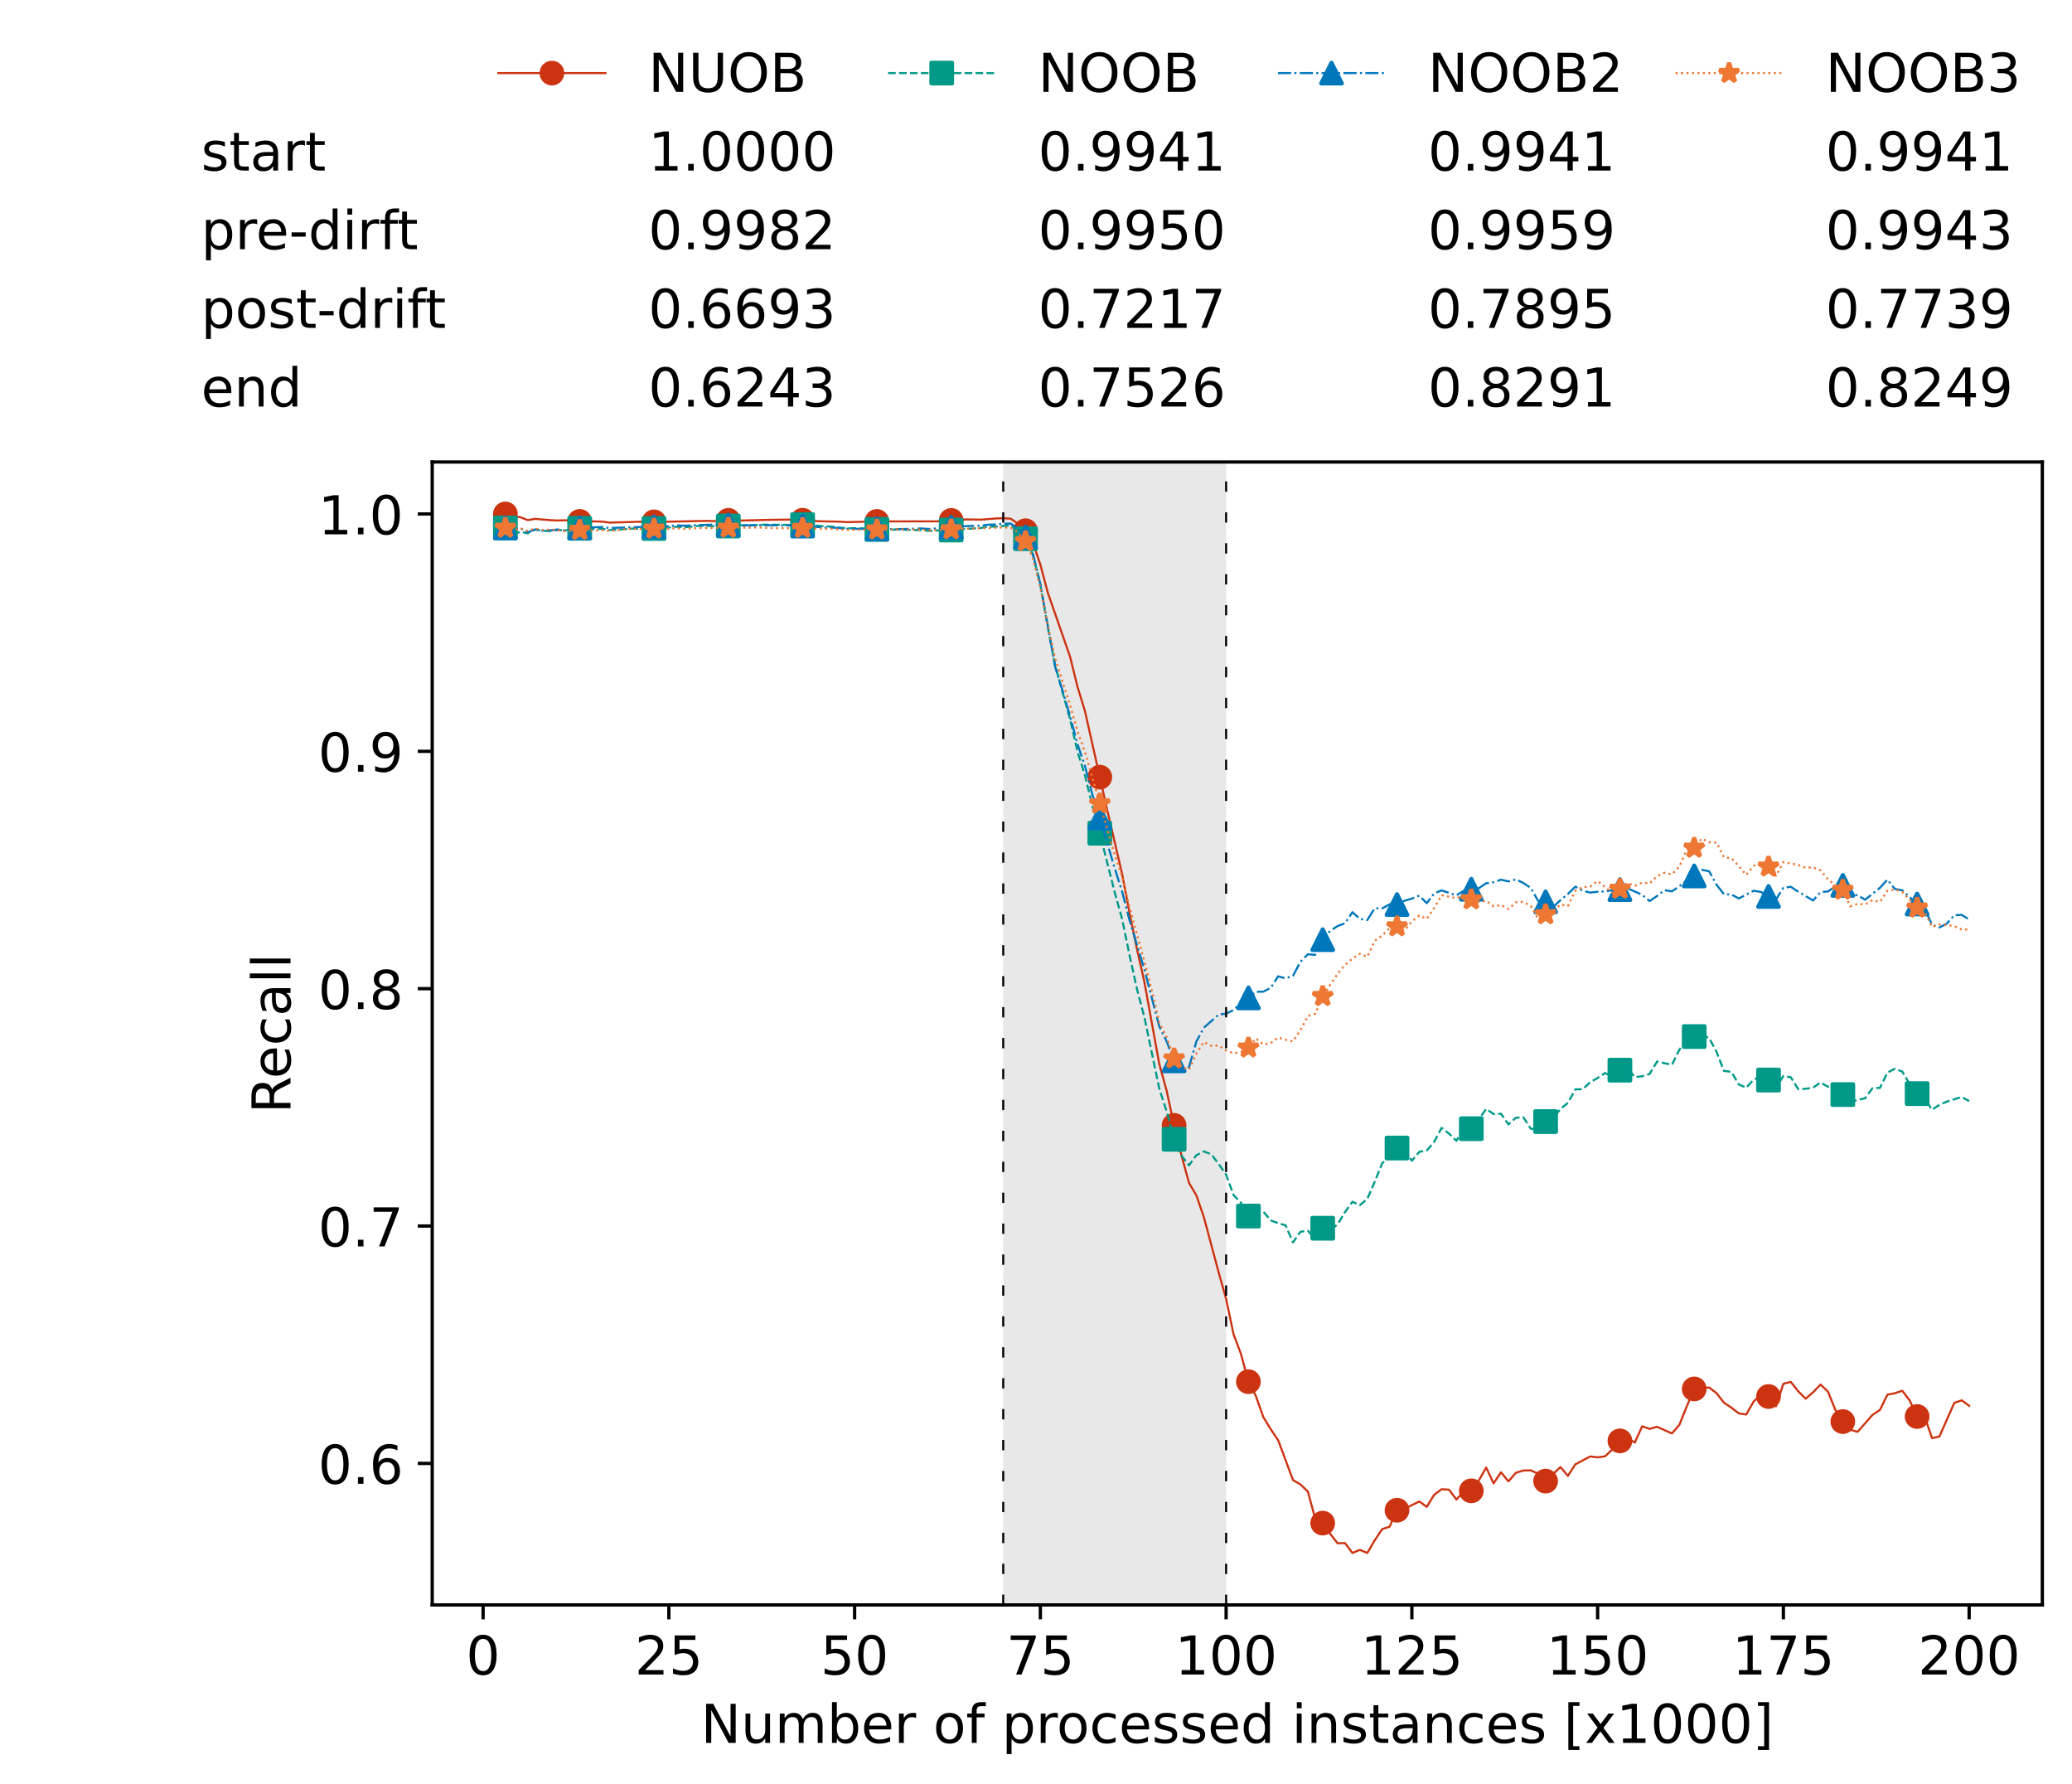 <?xml version="1.0" encoding="utf-8" standalone="no"?>
<!DOCTYPE svg PUBLIC "-//W3C//DTD SVG 1.1//EN"
  "http://www.w3.org/Graphics/SVG/1.1/DTD/svg11.dtd">
<!-- Created with matplotlib (https://matplotlib.org/) -->
<svg height="432.615pt" version="1.1" viewBox="0 0 502.65 432.615" width="502.65pt" xmlns="http://www.w3.org/2000/svg" xmlns:xlink="http://www.w3.org/1999/xlink">
 <defs>
  <style type="text/css">*{stroke-linecap:butt;stroke-linejoin:round;}</style>
 </defs>
 <g id="figure_1">
  <g id="patch_1">
   <path d="M 0 432.615 
L 502.65 432.615 
L 502.65 0 
L 0 0 
z
" style="fill:#ffffff;"/>
  </g>
  <g id="axes_1">
   <g id="patch_2">
    <path d="M 104.85 389.252 
L 495.45 389.252 
L 495.45 112.052 
L 104.85 112.052 
z
" style="fill:#ffffff;"/>
   </g>
   <g id="patch_3">
    <path clip-path="url(#p7c5d073a65)" d="M 297.446 389.252 
L 297.446 112.052 
L 243.372 112.052 
L 243.372 389.252 
z
" style="fill:#d3d3d3;opacity:0.5;"/>
   </g>
   <g id="matplotlib.axis_1">
    <g id="xtick_1">
     <g id="line2d_1">
      <defs>
       <path d="M 0 0 
L 0 3.5 
" id="m00b3399380" style="stroke:#000000;stroke-width:0.8;"/>
      </defs>
      <g>
       <use style="stroke:#000000;stroke-width:0.8;" x="117.197" xlink:href="#m00b3399380" y="389.252"/>
      </g>
     </g>
     <g id="text_1">
      <!-- 0 -->
      <g transform="translate(113.061 406.13)scale(0.13 -0.13)">
       <defs>
        <path d="M 31.781 66.406 
Q 24.172 66.406 20.328 58.906 
Q 16.5 51.422 16.5 36.375 
Q 16.5 21.391 20.328 13.891 
Q 24.172 6.391 31.781 6.391 
Q 39.453 6.391 43.281 13.891 
Q 47.125 21.391 47.125 36.375 
Q 47.125 51.422 43.281 58.906 
Q 39.453 66.406 31.781 66.406 
z
M 31.781 74.219 
Q 44.047 74.219 50.516 64.516 
Q 56.984 54.828 56.984 36.375 
Q 56.984 17.969 50.516 8.266 
Q 44.047 -1.422 31.781 -1.422 
Q 19.531 -1.422 13.062 8.266 
Q 6.594 17.969 6.594 36.375 
Q 6.594 54.828 13.062 64.516 
Q 19.531 74.219 31.781 74.219 
z
" id="DejaVuSans-48"/>
       </defs>
       <use xlink:href="#DejaVuSans-48"/>
      </g>
     </g>
    </g>
    <g id="xtick_2">
     <g id="line2d_2">
      <g>
       <use style="stroke:#000000;stroke-width:0.8;" x="162.259" xlink:href="#m00b3399380" y="389.252"/>
      </g>
     </g>
     <g id="text_2">
      <!-- 25 -->
      <g transform="translate(153.988 406.13)scale(0.13 -0.13)">
       <defs>
        <path d="M 19.188 8.297 
L 53.609 8.297 
L 53.609 0 
L 7.328 0 
L 7.328 8.297 
Q 12.938 14.109 22.625 23.891 
Q 32.328 33.688 34.812 36.531 
Q 39.547 41.844 41.422 45.531 
Q 43.312 49.219 43.312 52.781 
Q 43.312 58.594 39.234 62.25 
Q 35.156 65.922 28.609 65.922 
Q 23.969 65.922 18.812 64.312 
Q 13.672 62.703 7.812 59.422 
L 7.812 69.391 
Q 13.766 71.781 18.938 73 
Q 24.125 74.219 28.422 74.219 
Q 39.75 74.219 46.484 68.547 
Q 53.219 62.891 53.219 53.422 
Q 53.219 48.922 51.531 44.891 
Q 49.859 40.875 45.406 35.406 
Q 44.188 33.984 37.641 27.219 
Q 31.109 20.453 19.188 8.297 
z
" id="DejaVuSans-50"/>
        <path d="M 10.797 72.906 
L 49.516 72.906 
L 49.516 64.594 
L 19.828 64.594 
L 19.828 46.734 
Q 21.969 47.469 24.109 47.828 
Q 26.266 48.188 28.422 48.188 
Q 40.625 48.188 47.75 41.5 
Q 54.891 34.812 54.891 23.391 
Q 54.891 11.625 47.562 5.094 
Q 40.234 -1.422 26.906 -1.422 
Q 22.312 -1.422 17.547 -0.641 
Q 12.797 0.141 7.719 1.703 
L 7.719 11.625 
Q 12.109 9.234 16.797 8.062 
Q 21.484 6.891 26.703 6.891 
Q 35.156 6.891 40.078 11.328 
Q 45.016 15.766 45.016 23.391 
Q 45.016 31 40.078 35.438 
Q 35.156 39.891 26.703 39.891 
Q 22.75 39.891 18.812 39.016 
Q 14.891 38.141 10.797 36.281 
z
" id="DejaVuSans-53"/>
       </defs>
       <use xlink:href="#DejaVuSans-50"/>
       <use x="63.623" xlink:href="#DejaVuSans-53"/>
      </g>
     </g>
    </g>
    <g id="xtick_3">
     <g id="line2d_3">
      <g>
       <use style="stroke:#000000;stroke-width:0.8;" x="207.322" xlink:href="#m00b3399380" y="389.252"/>
      </g>
     </g>
     <g id="text_3">
      <!-- 50 -->
      <g transform="translate(199.05 406.13)scale(0.13 -0.13)">
       <use xlink:href="#DejaVuSans-53"/>
       <use x="63.623" xlink:href="#DejaVuSans-48"/>
      </g>
     </g>
    </g>
    <g id="xtick_4">
     <g id="line2d_4">
      <g>
       <use style="stroke:#000000;stroke-width:0.8;" x="252.384" xlink:href="#m00b3399380" y="389.252"/>
      </g>
     </g>
     <g id="text_4">
      <!-- 75 -->
      <g transform="translate(244.113 406.13)scale(0.13 -0.13)">
       <defs>
        <path d="M 8.203 72.906 
L 55.078 72.906 
L 55.078 68.703 
L 28.609 0 
L 18.312 0 
L 43.219 64.594 
L 8.203 64.594 
z
" id="DejaVuSans-55"/>
       </defs>
       <use xlink:href="#DejaVuSans-55"/>
       <use x="63.623" xlink:href="#DejaVuSans-53"/>
      </g>
     </g>
    </g>
    <g id="xtick_5">
     <g id="line2d_5">
      <g>
       <use style="stroke:#000000;stroke-width:0.8;" x="297.446" xlink:href="#m00b3399380" y="389.252"/>
      </g>
     </g>
     <g id="text_5">
      <!-- 100 -->
      <g transform="translate(285.039 406.13)scale(0.13 -0.13)">
       <defs>
        <path d="M 12.406 8.297 
L 28.516 8.297 
L 28.516 63.922 
L 10.984 60.406 
L 10.984 69.391 
L 28.422 72.906 
L 38.281 72.906 
L 38.281 8.297 
L 54.391 8.297 
L 54.391 0 
L 12.406 0 
z
" id="DejaVuSans-49"/>
       </defs>
       <use xlink:href="#DejaVuSans-49"/>
       <use x="63.623" xlink:href="#DejaVuSans-48"/>
       <use x="127.246" xlink:href="#DejaVuSans-48"/>
      </g>
     </g>
    </g>
    <g id="xtick_6">
     <g id="line2d_6">
      <g>
       <use style="stroke:#000000;stroke-width:0.8;" x="342.509" xlink:href="#m00b3399380" y="389.252"/>
      </g>
     </g>
     <g id="text_6">
      <!-- 125 -->
      <g transform="translate(330.102 406.13)scale(0.13 -0.13)">
       <use xlink:href="#DejaVuSans-49"/>
       <use x="63.623" xlink:href="#DejaVuSans-50"/>
       <use x="127.246" xlink:href="#DejaVuSans-53"/>
      </g>
     </g>
    </g>
    <g id="xtick_7">
     <g id="line2d_7">
      <g>
       <use style="stroke:#000000;stroke-width:0.8;" x="387.571" xlink:href="#m00b3399380" y="389.252"/>
      </g>
     </g>
     <g id="text_7">
      <!-- 150 -->
      <g transform="translate(375.164 406.13)scale(0.13 -0.13)">
       <use xlink:href="#DejaVuSans-49"/>
       <use x="63.623" xlink:href="#DejaVuSans-53"/>
       <use x="127.246" xlink:href="#DejaVuSans-48"/>
      </g>
     </g>
    </g>
    <g id="xtick_8">
     <g id="line2d_8">
      <g>
       <use style="stroke:#000000;stroke-width:0.8;" x="432.633" xlink:href="#m00b3399380" y="389.252"/>
      </g>
     </g>
     <g id="text_8">
      <!-- 175 -->
      <g transform="translate(420.226 406.13)scale(0.13 -0.13)">
       <use xlink:href="#DejaVuSans-49"/>
       <use x="63.623" xlink:href="#DejaVuSans-55"/>
       <use x="127.246" xlink:href="#DejaVuSans-53"/>
      </g>
     </g>
    </g>
    <g id="xtick_9">
     <g id="line2d_9">
      <g>
       <use style="stroke:#000000;stroke-width:0.8;" x="477.695" xlink:href="#m00b3399380" y="389.252"/>
      </g>
     </g>
     <g id="text_9">
      <!-- 200 -->
      <g transform="translate(465.289 406.13)scale(0.13 -0.13)">
       <use xlink:href="#DejaVuSans-50"/>
       <use x="63.623" xlink:href="#DejaVuSans-48"/>
       <use x="127.246" xlink:href="#DejaVuSans-48"/>
      </g>
     </g>
    </g>
    <g id="text_10">
     <!-- Number of processed instances [x1000] -->
     <g transform="translate(170.025 422.711)scale(0.13 -0.13)">
      <defs>
       <path d="M 9.812 72.906 
L 23.094 72.906 
L 55.422 11.922 
L 55.422 72.906 
L 64.984 72.906 
L 64.984 0 
L 51.703 0 
L 19.391 60.984 
L 19.391 0 
L 9.812 0 
z
" id="DejaVuSans-78"/>
       <path d="M 8.5 21.578 
L 8.5 54.688 
L 17.484 54.688 
L 17.484 21.922 
Q 17.484 14.156 20.5 10.266 
Q 23.531 6.391 29.594 6.391 
Q 36.859 6.391 41.078 11.031 
Q 45.312 15.672 45.312 23.688 
L 45.312 54.688 
L 54.297 54.688 
L 54.297 0 
L 45.312 0 
L 45.312 8.406 
Q 42.047 3.422 37.719 1 
Q 33.406 -1.422 27.688 -1.422 
Q 18.266 -1.422 13.375 4.438 
Q 8.5 10.297 8.5 21.578 
z
M 31.109 56 
z
" id="DejaVuSans-117"/>
       <path d="M 52 44.188 
Q 55.375 50.25 60.062 53.125 
Q 64.75 56 71.094 56 
Q 79.641 56 84.281 50.016 
Q 88.922 44.047 88.922 33.016 
L 88.922 0 
L 79.891 0 
L 79.891 32.719 
Q 79.891 40.578 77.094 44.375 
Q 74.312 48.188 68.609 48.188 
Q 61.625 48.188 57.562 43.547 
Q 53.516 38.922 53.516 30.906 
L 53.516 0 
L 44.484 0 
L 44.484 32.719 
Q 44.484 40.625 41.703 44.406 
Q 38.922 48.188 33.109 48.188 
Q 26.219 48.188 22.156 43.531 
Q 18.109 38.875 18.109 30.906 
L 18.109 0 
L 9.078 0 
L 9.078 54.688 
L 18.109 54.688 
L 18.109 46.188 
Q 21.188 51.219 25.484 53.609 
Q 29.781 56 35.688 56 
Q 41.656 56 45.828 52.969 
Q 50 49.953 52 44.188 
z
" id="DejaVuSans-109"/>
       <path d="M 48.688 27.297 
Q 48.688 37.203 44.609 42.844 
Q 40.531 48.484 33.406 48.484 
Q 26.266 48.484 22.188 42.844 
Q 18.109 37.203 18.109 27.297 
Q 18.109 17.391 22.188 11.75 
Q 26.266 6.109 33.406 6.109 
Q 40.531 6.109 44.609 11.75 
Q 48.688 17.391 48.688 27.297 
z
M 18.109 46.391 
Q 20.953 51.266 25.266 53.625 
Q 29.594 56 35.594 56 
Q 45.562 56 51.781 48.094 
Q 58.016 40.188 58.016 27.297 
Q 58.016 14.406 51.781 6.484 
Q 45.562 -1.422 35.594 -1.422 
Q 29.594 -1.422 25.266 0.953 
Q 20.953 3.328 18.109 8.203 
L 18.109 0 
L 9.078 0 
L 9.078 75.984 
L 18.109 75.984 
z
" id="DejaVuSans-98"/>
       <path d="M 56.203 29.594 
L 56.203 25.203 
L 14.891 25.203 
Q 15.484 15.922 20.484 11.062 
Q 25.484 6.203 34.422 6.203 
Q 39.594 6.203 44.453 7.469 
Q 49.312 8.734 54.109 11.281 
L 54.109 2.781 
Q 49.266 0.734 44.188 -0.344 
Q 39.109 -1.422 33.891 -1.422 
Q 20.797 -1.422 13.156 6.188 
Q 5.516 13.812 5.516 26.812 
Q 5.516 40.234 12.766 48.109 
Q 20.016 56 32.328 56 
Q 43.359 56 49.781 48.891 
Q 56.203 41.797 56.203 29.594 
z
M 47.219 32.234 
Q 47.125 39.594 43.094 43.984 
Q 39.062 48.391 32.422 48.391 
Q 24.906 48.391 20.391 44.141 
Q 15.875 39.891 15.188 32.172 
z
" id="DejaVuSans-101"/>
       <path d="M 41.109 46.297 
Q 39.594 47.172 37.812 47.578 
Q 36.031 48 33.891 48 
Q 26.266 48 22.188 43.047 
Q 18.109 38.094 18.109 28.812 
L 18.109 0 
L 9.078 0 
L 9.078 54.688 
L 18.109 54.688 
L 18.109 46.188 
Q 20.953 51.172 25.484 53.578 
Q 30.031 56 36.531 56 
Q 37.453 56 38.578 55.875 
Q 39.703 55.766 41.062 55.516 
z
" id="DejaVuSans-114"/>
       <path id="DejaVuSans-32"/>
       <path d="M 30.609 48.391 
Q 23.391 48.391 19.188 42.75 
Q 14.984 37.109 14.984 27.297 
Q 14.984 17.484 19.156 11.844 
Q 23.344 6.203 30.609 6.203 
Q 37.797 6.203 41.984 11.859 
Q 46.188 17.531 46.188 27.297 
Q 46.188 37.016 41.984 42.703 
Q 37.797 48.391 30.609 48.391 
z
M 30.609 56 
Q 42.328 56 49.016 48.375 
Q 55.719 40.766 55.719 27.297 
Q 55.719 13.875 49.016 6.219 
Q 42.328 -1.422 30.609 -1.422 
Q 18.844 -1.422 12.172 6.219 
Q 5.516 13.875 5.516 27.297 
Q 5.516 40.766 12.172 48.375 
Q 18.844 56 30.609 56 
z
" id="DejaVuSans-111"/>
       <path d="M 37.109 75.984 
L 37.109 68.5 
L 28.516 68.5 
Q 23.688 68.5 21.797 66.547 
Q 19.922 64.594 19.922 59.516 
L 19.922 54.688 
L 34.719 54.688 
L 34.719 47.703 
L 19.922 47.703 
L 19.922 0 
L 10.891 0 
L 10.891 47.703 
L 2.297 47.703 
L 2.297 54.688 
L 10.891 54.688 
L 10.891 58.5 
Q 10.891 67.625 15.141 71.797 
Q 19.391 75.984 28.609 75.984 
z
" id="DejaVuSans-102"/>
       <path d="M 18.109 8.203 
L 18.109 -20.797 
L 9.078 -20.797 
L 9.078 54.688 
L 18.109 54.688 
L 18.109 46.391 
Q 20.953 51.266 25.266 53.625 
Q 29.594 56 35.594 56 
Q 45.562 56 51.781 48.094 
Q 58.016 40.188 58.016 27.297 
Q 58.016 14.406 51.781 6.484 
Q 45.562 -1.422 35.594 -1.422 
Q 29.594 -1.422 25.266 0.953 
Q 20.953 3.328 18.109 8.203 
z
M 48.688 27.297 
Q 48.688 37.203 44.609 42.844 
Q 40.531 48.484 33.406 48.484 
Q 26.266 48.484 22.188 42.844 
Q 18.109 37.203 18.109 27.297 
Q 18.109 17.391 22.188 11.75 
Q 26.266 6.109 33.406 6.109 
Q 40.531 6.109 44.609 11.75 
Q 48.688 17.391 48.688 27.297 
z
" id="DejaVuSans-112"/>
       <path d="M 48.781 52.594 
L 48.781 44.188 
Q 44.969 46.297 41.141 47.344 
Q 37.312 48.391 33.406 48.391 
Q 24.656 48.391 19.812 42.844 
Q 14.984 37.312 14.984 27.297 
Q 14.984 17.281 19.812 11.734 
Q 24.656 6.203 33.406 6.203 
Q 37.312 6.203 41.141 7.25 
Q 44.969 8.297 48.781 10.406 
L 48.781 2.094 
Q 45.016 0.344 40.984 -0.531 
Q 36.969 -1.422 32.422 -1.422 
Q 20.062 -1.422 12.781 6.344 
Q 5.516 14.109 5.516 27.297 
Q 5.516 40.672 12.859 48.328 
Q 20.219 56 33.016 56 
Q 37.156 56 41.109 55.141 
Q 45.062 54.297 48.781 52.594 
z
" id="DejaVuSans-99"/>
       <path d="M 44.281 53.078 
L 44.281 44.578 
Q 40.484 46.531 36.375 47.5 
Q 32.281 48.484 27.875 48.484 
Q 21.188 48.484 17.844 46.438 
Q 14.5 44.391 14.5 40.281 
Q 14.5 37.156 16.891 35.375 
Q 19.281 33.594 26.516 31.984 
L 29.594 31.297 
Q 39.156 29.25 43.188 25.516 
Q 47.219 21.781 47.219 15.094 
Q 47.219 7.469 41.188 3.016 
Q 35.156 -1.422 24.609 -1.422 
Q 20.219 -1.422 15.453 -0.562 
Q 10.688 0.297 5.422 2 
L 5.422 11.281 
Q 10.406 8.688 15.234 7.391 
Q 20.062 6.109 24.812 6.109 
Q 31.156 6.109 34.562 8.281 
Q 37.984 10.453 37.984 14.406 
Q 37.984 18.062 35.516 20.016 
Q 33.062 21.969 24.703 23.781 
L 21.578 24.516 
Q 13.234 26.266 9.516 29.906 
Q 5.812 33.547 5.812 39.891 
Q 5.812 47.609 11.281 51.797 
Q 16.75 56 26.812 56 
Q 31.781 56 36.172 55.266 
Q 40.578 54.547 44.281 53.078 
z
" id="DejaVuSans-115"/>
       <path d="M 45.406 46.391 
L 45.406 75.984 
L 54.391 75.984 
L 54.391 0 
L 45.406 0 
L 45.406 8.203 
Q 42.578 3.328 38.25 0.953 
Q 33.938 -1.422 27.875 -1.422 
Q 17.969 -1.422 11.734 6.484 
Q 5.516 14.406 5.516 27.297 
Q 5.516 40.188 11.734 48.094 
Q 17.969 56 27.875 56 
Q 33.938 56 38.25 53.625 
Q 42.578 51.266 45.406 46.391 
z
M 14.797 27.297 
Q 14.797 17.391 18.875 11.75 
Q 22.953 6.109 30.078 6.109 
Q 37.203 6.109 41.297 11.75 
Q 45.406 17.391 45.406 27.297 
Q 45.406 37.203 41.297 42.844 
Q 37.203 48.484 30.078 48.484 
Q 22.953 48.484 18.875 42.844 
Q 14.797 37.203 14.797 27.297 
z
" id="DejaVuSans-100"/>
       <path d="M 9.422 54.688 
L 18.406 54.688 
L 18.406 0 
L 9.422 0 
z
M 9.422 75.984 
L 18.406 75.984 
L 18.406 64.594 
L 9.422 64.594 
z
" id="DejaVuSans-105"/>
       <path d="M 54.891 33.016 
L 54.891 0 
L 45.906 0 
L 45.906 32.719 
Q 45.906 40.484 42.875 44.328 
Q 39.844 48.188 33.797 48.188 
Q 26.516 48.188 22.312 43.547 
Q 18.109 38.922 18.109 30.906 
L 18.109 0 
L 9.078 0 
L 9.078 54.688 
L 18.109 54.688 
L 18.109 46.188 
Q 21.344 51.125 25.703 53.562 
Q 30.078 56 35.797 56 
Q 45.219 56 50.047 50.172 
Q 54.891 44.344 54.891 33.016 
z
" id="DejaVuSans-110"/>
       <path d="M 18.312 70.219 
L 18.312 54.688 
L 36.812 54.688 
L 36.812 47.703 
L 18.312 47.703 
L 18.312 18.016 
Q 18.312 11.328 20.141 9.422 
Q 21.969 7.516 27.594 7.516 
L 36.812 7.516 
L 36.812 0 
L 27.594 0 
Q 17.188 0 13.234 3.875 
Q 9.281 7.766 9.281 18.016 
L 9.281 47.703 
L 2.688 47.703 
L 2.688 54.688 
L 9.281 54.688 
L 9.281 70.219 
z
" id="DejaVuSans-116"/>
       <path d="M 34.281 27.484 
Q 23.391 27.484 19.188 25 
Q 14.984 22.516 14.984 16.5 
Q 14.984 11.719 18.141 8.906 
Q 21.297 6.109 26.703 6.109 
Q 34.188 6.109 38.703 11.406 
Q 43.219 16.703 43.219 25.484 
L 43.219 27.484 
z
M 52.203 31.203 
L 52.203 0 
L 43.219 0 
L 43.219 8.297 
Q 40.141 3.328 35.547 0.953 
Q 30.953 -1.422 24.312 -1.422 
Q 15.922 -1.422 10.953 3.297 
Q 6 8.016 6 15.922 
Q 6 25.141 12.172 29.828 
Q 18.359 34.516 30.609 34.516 
L 43.219 34.516 
L 43.219 35.406 
Q 43.219 41.609 39.141 45 
Q 35.062 48.391 27.688 48.391 
Q 23 48.391 18.547 47.266 
Q 14.109 46.141 10.016 43.891 
L 10.016 52.203 
Q 14.938 54.109 19.578 55.047 
Q 24.219 56 28.609 56 
Q 40.484 56 46.344 49.844 
Q 52.203 43.703 52.203 31.203 
z
" id="DejaVuSans-97"/>
       <path d="M 8.594 75.984 
L 29.297 75.984 
L 29.297 69 
L 17.578 69 
L 17.578 -6.203 
L 29.297 -6.203 
L 29.297 -13.188 
L 8.594 -13.188 
z
" id="DejaVuSans-91"/>
       <path d="M 54.891 54.688 
L 35.109 28.078 
L 55.906 0 
L 45.312 0 
L 29.391 21.484 
L 13.484 0 
L 2.875 0 
L 24.125 28.609 
L 4.688 54.688 
L 15.281 54.688 
L 29.781 35.203 
L 44.281 54.688 
z
" id="DejaVuSans-120"/>
       <path d="M 30.422 75.984 
L 30.422 -13.188 
L 9.719 -13.188 
L 9.719 -6.203 
L 21.391 -6.203 
L 21.391 69 
L 9.719 69 
L 9.719 75.984 
z
" id="DejaVuSans-93"/>
      </defs>
      <use xlink:href="#DejaVuSans-78"/>
      <use x="74.805" xlink:href="#DejaVuSans-117"/>
      <use x="138.184" xlink:href="#DejaVuSans-109"/>
      <use x="235.596" xlink:href="#DejaVuSans-98"/>
      <use x="299.072" xlink:href="#DejaVuSans-101"/>
      <use x="360.596" xlink:href="#DejaVuSans-114"/>
      <use x="401.709" xlink:href="#DejaVuSans-32"/>
      <use x="433.496" xlink:href="#DejaVuSans-111"/>
      <use x="494.678" xlink:href="#DejaVuSans-102"/>
      <use x="529.883" xlink:href="#DejaVuSans-32"/>
      <use x="561.67" xlink:href="#DejaVuSans-112"/>
      <use x="625.146" xlink:href="#DejaVuSans-114"/>
      <use x="664.01" xlink:href="#DejaVuSans-111"/>
      <use x="725.191" xlink:href="#DejaVuSans-99"/>
      <use x="780.172" xlink:href="#DejaVuSans-101"/>
      <use x="841.695" xlink:href="#DejaVuSans-115"/>
      <use x="893.795" xlink:href="#DejaVuSans-115"/>
      <use x="945.895" xlink:href="#DejaVuSans-101"/>
      <use x="1007.418" xlink:href="#DejaVuSans-100"/>
      <use x="1070.895" xlink:href="#DejaVuSans-32"/>
      <use x="1102.682" xlink:href="#DejaVuSans-105"/>
      <use x="1130.465" xlink:href="#DejaVuSans-110"/>
      <use x="1193.844" xlink:href="#DejaVuSans-115"/>
      <use x="1245.943" xlink:href="#DejaVuSans-116"/>
      <use x="1285.152" xlink:href="#DejaVuSans-97"/>
      <use x="1346.432" xlink:href="#DejaVuSans-110"/>
      <use x="1409.811" xlink:href="#DejaVuSans-99"/>
      <use x="1464.791" xlink:href="#DejaVuSans-101"/>
      <use x="1526.314" xlink:href="#DejaVuSans-115"/>
      <use x="1578.414" xlink:href="#DejaVuSans-32"/>
      <use x="1610.201" xlink:href="#DejaVuSans-91"/>
      <use x="1649.215" xlink:href="#DejaVuSans-120"/>
      <use x="1708.395" xlink:href="#DejaVuSans-49"/>
      <use x="1772.018" xlink:href="#DejaVuSans-48"/>
      <use x="1835.641" xlink:href="#DejaVuSans-48"/>
      <use x="1899.264" xlink:href="#DejaVuSans-48"/>
      <use x="1962.887" xlink:href="#DejaVuSans-93"/>
     </g>
    </g>
   </g>
   <g id="matplotlib.axis_2">
    <g id="ytick_1">
     <g id="line2d_10">
      <defs>
       <path d="M 0 0 
L -3.5 0 
" id="mbe02f502f6" style="stroke:#000000;stroke-width:0.8;"/>
      </defs>
      <g>
       <use style="stroke:#000000;stroke-width:0.8;" x="104.85" xlink:href="#mbe02f502f6" y="354.925"/>
      </g>
     </g>
     <g id="text_11">
      <!-- 0.6 -->
      <g transform="translate(77.176 359.864)scale(0.13 -0.13)">
       <defs>
        <path d="M 10.688 12.406 
L 21 12.406 
L 21 0 
L 10.688 0 
z
" id="DejaVuSans-46"/>
        <path d="M 33.016 40.375 
Q 26.375 40.375 22.484 35.828 
Q 18.609 31.297 18.609 23.391 
Q 18.609 15.531 22.484 10.953 
Q 26.375 6.391 33.016 6.391 
Q 39.656 6.391 43.531 10.953 
Q 47.406 15.531 47.406 23.391 
Q 47.406 31.297 43.531 35.828 
Q 39.656 40.375 33.016 40.375 
z
M 52.594 71.297 
L 52.594 62.312 
Q 48.875 64.062 45.094 64.984 
Q 41.312 65.922 37.594 65.922 
Q 27.828 65.922 22.672 59.328 
Q 17.531 52.734 16.797 39.406 
Q 19.672 43.656 24.016 45.922 
Q 28.375 48.188 33.594 48.188 
Q 44.578 48.188 50.953 41.516 
Q 57.328 34.859 57.328 23.391 
Q 57.328 12.156 50.688 5.359 
Q 44.047 -1.422 33.016 -1.422 
Q 20.359 -1.422 13.672 8.266 
Q 6.984 17.969 6.984 36.375 
Q 6.984 53.656 15.188 63.938 
Q 23.391 74.219 37.203 74.219 
Q 40.922 74.219 44.703 73.484 
Q 48.484 72.75 52.594 71.297 
z
" id="DejaVuSans-54"/>
       </defs>
       <use xlink:href="#DejaVuSans-48"/>
       <use x="63.623" xlink:href="#DejaVuSans-46"/>
       <use x="95.41" xlink:href="#DejaVuSans-54"/>
      </g>
     </g>
    </g>
    <g id="ytick_2">
     <g id="line2d_11">
      <g>
       <use style="stroke:#000000;stroke-width:0.8;" x="104.85" xlink:href="#mbe02f502f6" y="297.356"/>
      </g>
     </g>
     <g id="text_12">
      <!-- 0.7 -->
      <g transform="translate(77.176 302.295)scale(0.13 -0.13)">
       <use xlink:href="#DejaVuSans-48"/>
       <use x="63.623" xlink:href="#DejaVuSans-46"/>
       <use x="95.41" xlink:href="#DejaVuSans-55"/>
      </g>
     </g>
    </g>
    <g id="ytick_3">
     <g id="line2d_12">
      <g>
       <use style="stroke:#000000;stroke-width:0.8;" x="104.85" xlink:href="#mbe02f502f6" y="239.788"/>
      </g>
     </g>
     <g id="text_13">
      <!-- 0.8 -->
      <g transform="translate(77.176 244.727)scale(0.13 -0.13)">
       <defs>
        <path d="M 31.781 34.625 
Q 24.75 34.625 20.719 30.859 
Q 16.703 27.094 16.703 20.516 
Q 16.703 13.922 20.719 10.156 
Q 24.75 6.391 31.781 6.391 
Q 38.812 6.391 42.859 10.172 
Q 46.922 13.969 46.922 20.516 
Q 46.922 27.094 42.891 30.859 
Q 38.875 34.625 31.781 34.625 
z
M 21.922 38.812 
Q 15.578 40.375 12.031 44.719 
Q 8.5 49.078 8.5 55.328 
Q 8.5 64.062 14.719 69.141 
Q 20.953 74.219 31.781 74.219 
Q 42.672 74.219 48.875 69.141 
Q 55.078 64.062 55.078 55.328 
Q 55.078 49.078 51.531 44.719 
Q 48 40.375 41.703 38.812 
Q 48.828 37.156 52.797 32.312 
Q 56.781 27.484 56.781 20.516 
Q 56.781 9.906 50.312 4.234 
Q 43.844 -1.422 31.781 -1.422 
Q 19.734 -1.422 13.25 4.234 
Q 6.781 9.906 6.781 20.516 
Q 6.781 27.484 10.781 32.312 
Q 14.797 37.156 21.922 38.812 
z
M 18.312 54.391 
Q 18.312 48.734 21.844 45.562 
Q 25.391 42.391 31.781 42.391 
Q 38.141 42.391 41.719 45.562 
Q 45.312 48.734 45.312 54.391 
Q 45.312 60.062 41.719 63.234 
Q 38.141 66.406 31.781 66.406 
Q 25.391 66.406 21.844 63.234 
Q 18.312 60.062 18.312 54.391 
z
" id="DejaVuSans-56"/>
       </defs>
       <use xlink:href="#DejaVuSans-48"/>
       <use x="63.623" xlink:href="#DejaVuSans-46"/>
       <use x="95.41" xlink:href="#DejaVuSans-56"/>
      </g>
     </g>
    </g>
    <g id="ytick_4">
     <g id="line2d_13">
      <g>
       <use style="stroke:#000000;stroke-width:0.8;" x="104.85" xlink:href="#mbe02f502f6" y="182.22"/>
      </g>
     </g>
     <g id="text_14">
      <!-- 0.9 -->
      <g transform="translate(77.176 187.159)scale(0.13 -0.13)">
       <defs>
        <path d="M 10.984 1.516 
L 10.984 10.5 
Q 14.703 8.734 18.5 7.812 
Q 22.312 6.891 25.984 6.891 
Q 35.75 6.891 40.891 13.453 
Q 46.047 20.016 46.781 33.406 
Q 43.953 29.203 39.594 26.953 
Q 35.25 24.703 29.984 24.703 
Q 19.047 24.703 12.672 31.312 
Q 6.297 37.938 6.297 49.422 
Q 6.297 60.641 12.938 67.422 
Q 19.578 74.219 30.609 74.219 
Q 43.266 74.219 49.922 64.516 
Q 56.594 54.828 56.594 36.375 
Q 56.594 19.141 48.406 8.859 
Q 40.234 -1.422 26.422 -1.422 
Q 22.703 -1.422 18.891 -0.688 
Q 15.094 0.047 10.984 1.516 
z
M 30.609 32.422 
Q 37.25 32.422 41.125 36.953 
Q 45.016 41.5 45.016 49.422 
Q 45.016 57.281 41.125 61.844 
Q 37.25 66.406 30.609 66.406 
Q 23.969 66.406 20.094 61.844 
Q 16.219 57.281 16.219 49.422 
Q 16.219 41.5 20.094 36.953 
Q 23.969 32.422 30.609 32.422 
z
" id="DejaVuSans-57"/>
       </defs>
       <use xlink:href="#DejaVuSans-48"/>
       <use x="63.623" xlink:href="#DejaVuSans-46"/>
       <use x="95.41" xlink:href="#DejaVuSans-57"/>
      </g>
     </g>
    </g>
    <g id="ytick_5">
     <g id="line2d_14">
      <g>
       <use style="stroke:#000000;stroke-width:0.8;" x="104.85" xlink:href="#mbe02f502f6" y="124.652"/>
      </g>
     </g>
     <g id="text_15">
      <!-- 1.0 -->
      <g transform="translate(77.176 129.591)scale(0.13 -0.13)">
       <use xlink:href="#DejaVuSans-49"/>
       <use x="63.623" xlink:href="#DejaVuSans-46"/>
       <use x="95.41" xlink:href="#DejaVuSans-48"/>
      </g>
     </g>
    </g>
    <g id="text_16">
     <!-- Recall -->
     <g transform="translate(70.472 270.044)rotate(-90)scale(0.13 -0.13)">
      <defs>
       <path d="M 44.391 34.188 
Q 47.562 33.109 50.562 29.594 
Q 53.562 26.078 56.594 19.922 
L 66.609 0 
L 56 0 
L 46.688 18.703 
Q 43.062 26.031 39.672 28.422 
Q 36.281 30.812 30.422 30.812 
L 19.672 30.812 
L 19.672 0 
L 9.812 0 
L 9.812 72.906 
L 32.078 72.906 
Q 44.578 72.906 50.734 67.672 
Q 56.891 62.453 56.891 51.906 
Q 56.891 45.016 53.688 40.469 
Q 50.484 35.938 44.391 34.188 
z
M 19.672 64.797 
L 19.672 38.922 
L 32.078 38.922 
Q 39.203 38.922 42.844 42.219 
Q 46.484 45.516 46.484 51.906 
Q 46.484 58.297 42.844 61.547 
Q 39.203 64.797 32.078 64.797 
z
" id="DejaVuSans-82"/>
       <path d="M 9.422 75.984 
L 18.406 75.984 
L 18.406 0 
L 9.422 0 
z
" id="DejaVuSans-108"/>
      </defs>
      <use xlink:href="#DejaVuSans-82"/>
      <use x="64.982" xlink:href="#DejaVuSans-101"/>
      <use x="126.506" xlink:href="#DejaVuSans-99"/>
      <use x="181.486" xlink:href="#DejaVuSans-97"/>
      <use x="242.766" xlink:href="#DejaVuSans-108"/>
      <use x="270.549" xlink:href="#DejaVuSans-108"/>
     </g>
    </g>
   </g>
   <g id="line2d_15"/>
   <g id="line2d_16"/>
   <g id="line2d_17"/>
   <g id="line2d_18"/>
   <g id="line2d_19"/>
   <g id="line2d_20">
    <path clip-path="url(#p7c5d073a65)" d="M 122.605 124.652 
L 124.407 125.245 
L 126.21 125.427 
L 128.012 126.142 
L 129.815 125.844 
L 133.419 126.15 
L 135.222 126.235 
L 137.024 126.189 
L 144.234 126.462 
L 146.037 126.499 
L 147.839 126.75 
L 155.049 126.545 
L 160.457 126.562 
L 171.272 126.33 
L 173.074 126.385 
L 180.284 126.235 
L 187.494 126.063 
L 192.902 126.006 
L 198.309 126.41 
L 203.717 126.524 
L 205.519 126.641 
L 212.729 126.465 
L 227.149 126.442 
L 228.952 126.385 
L 234.359 125.977 
L 237.964 126.032 
L 241.569 125.747 
L 243.372 125.688 
L 245.174 125.796 
L 246.976 127.014 
L 248.779 128.725 
L 250.581 131.641 
L 252.384 136.952 
L 254.186 143.744 
L 259.594 159.288 
L 261.396 166.582 
L 263.199 172.457 
L 268.606 196.487 
L 272.211 211.922 
L 274.014 221.493 
L 275.816 230.149 
L 277.619 238.176 
L 281.224 258.013 
L 283.026 264.596 
L 284.829 272.945 
L 286.631 280.293 
L 288.434 286.861 
L 290.236 289.934 
L 292.039 295.165 
L 295.644 308.632 
L 297.446 315.021 
L 299.249 323.615 
L 301.051 328.391 
L 302.854 335.104 
L 304.656 338.559 
L 306.459 343.663 
L 308.261 346.62 
L 310.064 349.287 
L 313.669 358.964 
L 315.471 360.018 
L 317.274 361.741 
L 319.076 368.397 
L 320.879 369.407 
L 322.681 371.979 
L 324.484 374.29 
L 326.286 374.25 
L 328.089 376.648 
L 329.891 375.892 
L 331.694 376.652 
L 333.496 373.581 
L 335.299 370.873 
L 337.101 370.282 
L 338.904 366.284 
L 340.706 365.939 
L 344.311 364.153 
L 346.114 365.458 
L 347.916 362.535 
L 349.719 361.194 
L 351.521 361.295 
L 353.324 363.693 
L 355.126 361.643 
L 356.928 361.578 
L 358.731 359.092 
L 360.533 355.936 
L 362.336 359.77 
L 364.138 357.077 
L 365.941 359.288 
L 367.743 357.203 
L 369.546 356.652 
L 371.348 356.611 
L 373.151 357.43 
L 374.953 359.222 
L 378.558 355.812 
L 380.361 357.959 
L 382.163 355.151 
L 385.768 353.241 
L 387.571 353.46 
L 389.373 353.193 
L 391.176 351.508 
L 392.978 349.464 
L 394.781 348.783 
L 396.583 349.867 
L 398.386 345.923 
L 400.188 346.555 
L 401.991 346.051 
L 405.596 347.654 
L 407.398 345.581 
L 409.201 341.07 
L 411.003 336.865 
L 414.608 336.516 
L 416.411 337.882 
L 418.213 340.197 
L 420.016 341.397 
L 421.818 342.801 
L 423.621 343.061 
L 425.423 339.926 
L 427.226 338.158 
L 429.028 338.701 
L 430.831 341.068 
L 432.633 335.615 
L 434.436 335.16 
L 436.238 337.436 
L 438.041 339.237 
L 439.843 337.665 
L 441.646 335.813 
L 443.448 337.515 
L 445.251 341.973 
L 447.053 344.778 
L 448.856 346.773 
L 450.658 347.255 
L 454.263 343.152 
L 456.066 341.952 
L 457.868 338.262 
L 459.671 337.905 
L 461.473 337.309 
L 463.276 339.661 
L 465.078 343.552 
L 466.881 343.46 
L 468.683 348.777 
L 470.485 348.412 
L 474.09 340.25 
L 475.893 339.627 
L 477.695 340.953 
L 477.695 340.953 
" style="fill:none;stroke:#cc3311;stroke-linecap:square;stroke-width:0.5;"/>
    <defs>
     <path d="M 0 2.5 
C 0.663 2.5 1.299 2.237 1.768 1.768 
C 2.237 1.299 2.5 0.663 2.5 0 
C 2.5 -0.663 2.237 -1.299 1.768 -1.768 
C 1.299 -2.237 0.663 -2.5 0 -2.5 
C -0.663 -2.5 -1.299 -2.237 -1.768 -1.768 
C -2.237 -1.299 -2.5 -0.663 -2.5 0 
C -2.5 0.663 -2.237 1.299 -1.768 1.768 
C -1.299 2.237 -0.663 2.5 0 2.5 
z
" id="m502ba92205" style="stroke:#cc3311;"/>
    </defs>
    <g clip-path="url(#p7c5d073a65)">
     <use style="fill:#cc3311;stroke:#cc3311;" x="122.605" xlink:href="#m502ba92205" y="124.652"/>
     <use style="fill:#cc3311;stroke:#cc3311;" x="140.629" xlink:href="#m502ba92205" y="126.459"/>
     <use style="fill:#cc3311;stroke:#cc3311;" x="158.654" xlink:href="#m502ba92205" y="126.564"/>
     <use style="fill:#cc3311;stroke:#cc3311;" x="176.679" xlink:href="#m502ba92205" y="126.199"/>
     <use style="fill:#cc3311;stroke:#cc3311;" x="194.704" xlink:href="#m502ba92205" y="126.176"/>
     <use style="fill:#cc3311;stroke:#cc3311;" x="212.729" xlink:href="#m502ba92205" y="126.465"/>
     <use style="fill:#cc3311;stroke:#cc3311;" x="230.754" xlink:href="#m502ba92205" y="126.215"/>
     <use style="fill:#cc3311;stroke:#cc3311;" x="248.779" xlink:href="#m502ba92205" y="128.725"/>
     <use style="fill:#cc3311;stroke:#cc3311;" x="266.804" xlink:href="#m502ba92205" y="188.487"/>
     <use style="fill:#cc3311;stroke:#cc3311;" x="284.829" xlink:href="#m502ba92205" y="272.945"/>
     <use style="fill:#cc3311;stroke:#cc3311;" x="302.854" xlink:href="#m502ba92205" y="335.104"/>
     <use style="fill:#cc3311;stroke:#cc3311;" x="320.879" xlink:href="#m502ba92205" y="369.407"/>
     <use style="fill:#cc3311;stroke:#cc3311;" x="338.904" xlink:href="#m502ba92205" y="366.284"/>
     <use style="fill:#cc3311;stroke:#cc3311;" x="356.928" xlink:href="#m502ba92205" y="361.578"/>
     <use style="fill:#cc3311;stroke:#cc3311;" x="374.953" xlink:href="#m502ba92205" y="359.222"/>
     <use style="fill:#cc3311;stroke:#cc3311;" x="392.978" xlink:href="#m502ba92205" y="349.464"/>
     <use style="fill:#cc3311;stroke:#cc3311;" x="411.003" xlink:href="#m502ba92205" y="336.865"/>
     <use style="fill:#cc3311;stroke:#cc3311;" x="429.028" xlink:href="#m502ba92205" y="338.701"/>
     <use style="fill:#cc3311;stroke:#cc3311;" x="447.053" xlink:href="#m502ba92205" y="344.778"/>
     <use style="fill:#cc3311;stroke:#cc3311;" x="465.078" xlink:href="#m502ba92205" y="343.552"/>
    </g>
   </g>
   <g id="line2d_21"/>
   <g id="line2d_22"/>
   <g id="line2d_23"/>
   <g id="line2d_24"/>
   <g id="line2d_25">
    <path clip-path="url(#p7c5d073a65)" d="M 122.605 128.045 
L 124.407 129.909 
L 126.21 128.915 
L 128.012 129.364 
L 129.815 128.422 
L 131.617 128.727 
L 133.419 128.799 
L 135.222 128.552 
L 137.024 128.64 
L 140.629 128.135 
L 142.432 128.355 
L 146.037 128.246 
L 147.839 128.53 
L 149.642 128.498 
L 153.247 128.197 
L 155.049 128.243 
L 156.852 128.121 
L 158.654 128.185 
L 160.457 127.943 
L 162.259 127.942 
L 164.062 127.754 
L 165.864 127.923 
L 169.469 127.529 
L 174.877 127.637 
L 176.679 127.576 
L 178.482 127.38 
L 182.087 127.411 
L 185.692 127.246 
L 196.507 127.36 
L 200.112 127.66 
L 201.914 127.717 
L 203.717 127.998 
L 205.519 128.116 
L 209.124 128.133 
L 214.532 128.538 
L 218.137 128.391 
L 219.939 128.514 
L 223.544 128.579 
L 225.347 128.765 
L 234.359 128.287 
L 237.964 128.052 
L 239.767 127.715 
L 241.569 127.713 
L 245.174 127.405 
L 246.976 128.575 
L 248.779 130.656 
L 250.581 134.615 
L 252.384 141.801 
L 254.186 152.157 
L 255.989 161.48 
L 259.594 174.446 
L 261.396 182.268 
L 263.199 188.064 
L 265.001 195.465 
L 266.804 202.075 
L 270.409 216.393 
L 272.211 222.896 
L 274.014 231.656 
L 275.816 239.854 
L 277.619 246.733 
L 281.224 264.009 
L 283.026 269.568 
L 284.829 276.311 
L 286.631 280.295 
L 288.434 282.64 
L 290.236 280.164 
L 292.039 279.265 
L 293.841 279.927 
L 295.644 282.307 
L 297.446 284.873 
L 299.249 289.849 
L 301.051 291.71 
L 302.854 294.933 
L 304.656 294.003 
L 306.459 293.843 
L 308.261 295.983 
L 310.064 296.667 
L 311.866 297.17 
L 313.669 301.326 
L 315.471 298.745 
L 317.274 298.489 
L 319.076 300.505 
L 320.879 297.888 
L 322.681 298.344 
L 324.484 296.96 
L 326.286 293.962 
L 328.089 291.467 
L 329.891 292.285 
L 331.694 290.774 
L 333.496 286.61 
L 335.299 282.146 
L 337.101 280.621 
L 338.904 278.442 
L 340.706 279.05 
L 342.509 281.52 
L 344.311 279.37 
L 346.114 279.041 
L 347.916 276.95 
L 349.719 273.549 
L 351.521 274.94 
L 353.324 276.692 
L 355.126 273.307 
L 356.928 273.753 
L 358.731 271.514 
L 360.533 268.947 
L 362.336 270.191 
L 364.138 270.128 
L 365.941 272.708 
L 367.743 271.099 
L 369.546 270.956 
L 371.348 273.752 
L 373.151 273.952 
L 374.953 272.018 
L 376.756 271.261 
L 378.558 268.95 
L 380.361 267.491 
L 382.163 264.206 
L 383.966 264.179 
L 385.768 262.474 
L 387.571 261.461 
L 389.373 260.242 
L 391.176 261.165 
L 392.978 259.552 
L 394.781 258.912 
L 396.583 261.242 
L 398.386 261.029 
L 400.188 260.464 
L 401.991 257.455 
L 405.596 258.258 
L 407.398 254.598 
L 409.201 252.227 
L 411.003 251.4 
L 412.806 251.023 
L 414.608 251.749 
L 416.411 255.076 
L 418.213 259.733 
L 420.016 259.959 
L 421.818 263.017 
L 423.621 263.817 
L 425.423 261.82 
L 427.226 261.129 
L 429.028 261.943 
L 430.831 263.862 
L 432.633 260.947 
L 434.436 261.278 
L 436.238 264.147 
L 438.041 264.065 
L 439.843 263.778 
L 441.646 262.554 
L 443.448 263.573 
L 445.251 264.079 
L 447.053 265.474 
L 448.856 267.215 
L 452.461 266.364 
L 454.263 263.905 
L 456.066 263.845 
L 457.868 260.155 
L 459.671 259.216 
L 461.473 259.88 
L 463.276 262.95 
L 465.078 265.24 
L 466.881 266.337 
L 468.683 269.156 
L 470.485 267.968 
L 472.288 267.173 
L 475.893 266.051 
L 477.695 267.051 
L 477.695 267.051 
" style="fill:none;stroke:#009988;stroke-dasharray:1.85,0.8;stroke-dashoffset:0;stroke-width:0.5;"/>
    <defs>
     <path d="M -2.5 2.5 
L 2.5 2.5 
L 2.5 -2.5 
L -2.5 -2.5 
z
" id="m95b4eaca0f" style="stroke:#009988;stroke-linejoin:miter;"/>
    </defs>
    <g clip-path="url(#p7c5d073a65)">
     <use style="fill:#009988;stroke:#009988;stroke-linejoin:miter;" x="122.605" xlink:href="#m95b4eaca0f" y="128.045"/>
     <use style="fill:#009988;stroke:#009988;stroke-linejoin:miter;" x="140.629" xlink:href="#m95b4eaca0f" y="128.135"/>
     <use style="fill:#009988;stroke:#009988;stroke-linejoin:miter;" x="158.654" xlink:href="#m95b4eaca0f" y="128.185"/>
     <use style="fill:#009988;stroke:#009988;stroke-linejoin:miter;" x="176.679" xlink:href="#m95b4eaca0f" y="127.576"/>
     <use style="fill:#009988;stroke:#009988;stroke-linejoin:miter;" x="194.704" xlink:href="#m95b4eaca0f" y="127.243"/>
     <use style="fill:#009988;stroke:#009988;stroke-linejoin:miter;" x="212.729" xlink:href="#m95b4eaca0f" y="128.412"/>
     <use style="fill:#009988;stroke:#009988;stroke-linejoin:miter;" x="230.754" xlink:href="#m95b4eaca0f" y="128.541"/>
     <use style="fill:#009988;stroke:#009988;stroke-linejoin:miter;" x="248.779" xlink:href="#m95b4eaca0f" y="130.656"/>
     <use style="fill:#009988;stroke:#009988;stroke-linejoin:miter;" x="266.804" xlink:href="#m95b4eaca0f" y="202.075"/>
     <use style="fill:#009988;stroke:#009988;stroke-linejoin:miter;" x="284.829" xlink:href="#m95b4eaca0f" y="276.311"/>
     <use style="fill:#009988;stroke:#009988;stroke-linejoin:miter;" x="302.854" xlink:href="#m95b4eaca0f" y="294.933"/>
     <use style="fill:#009988;stroke:#009988;stroke-linejoin:miter;" x="320.879" xlink:href="#m95b4eaca0f" y="297.888"/>
     <use style="fill:#009988;stroke:#009988;stroke-linejoin:miter;" x="338.904" xlink:href="#m95b4eaca0f" y="278.442"/>
     <use style="fill:#009988;stroke:#009988;stroke-linejoin:miter;" x="356.928" xlink:href="#m95b4eaca0f" y="273.753"/>
     <use style="fill:#009988;stroke:#009988;stroke-linejoin:miter;" x="374.953" xlink:href="#m95b4eaca0f" y="272.018"/>
     <use style="fill:#009988;stroke:#009988;stroke-linejoin:miter;" x="392.978" xlink:href="#m95b4eaca0f" y="259.552"/>
     <use style="fill:#009988;stroke:#009988;stroke-linejoin:miter;" x="411.003" xlink:href="#m95b4eaca0f" y="251.4"/>
     <use style="fill:#009988;stroke:#009988;stroke-linejoin:miter;" x="429.028" xlink:href="#m95b4eaca0f" y="261.943"/>
     <use style="fill:#009988;stroke:#009988;stroke-linejoin:miter;" x="447.053" xlink:href="#m95b4eaca0f" y="265.474"/>
     <use style="fill:#009988;stroke:#009988;stroke-linejoin:miter;" x="465.078" xlink:href="#m95b4eaca0f" y="265.24"/>
    </g>
   </g>
   <g id="line2d_26"/>
   <g id="line2d_27"/>
   <g id="line2d_28"/>
   <g id="line2d_29"/>
   <g id="line2d_30">
    <path clip-path="url(#p7c5d073a65)" d="M 122.605 128.045 
L 124.407 128.722 
L 126.21 128.124 
L 128.012 129.074 
L 129.815 128.429 
L 131.617 128.733 
L 133.419 128.64 
L 135.222 128.414 
L 137.024 128.647 
L 140.629 128.03 
L 146.037 127.817 
L 147.839 128.054 
L 156.852 127.766 
L 158.654 127.772 
L 160.457 127.648 
L 162.259 127.647 
L 164.062 127.398 
L 165.864 127.508 
L 171.272 127.292 
L 173.074 127.226 
L 180.284 127.429 
L 183.889 127.362 
L 191.099 127.427 
L 194.704 127.592 
L 196.507 127.652 
L 200.112 127.952 
L 201.914 127.952 
L 205.519 128.237 
L 214.532 128.316 
L 218.137 128.332 
L 223.544 128.17 
L 225.347 128.298 
L 232.557 127.732 
L 234.359 127.599 
L 237.964 127.477 
L 239.767 127.255 
L 241.569 127.195 
L 243.372 127.019 
L 245.174 127.001 
L 246.976 128.168 
L 248.779 130.248 
L 250.581 134.336 
L 252.384 141.664 
L 255.989 161.787 
L 257.791 167.586 
L 259.594 173.765 
L 261.396 180.48 
L 263.199 185.801 
L 265.001 192.716 
L 266.804 198.413 
L 270.409 210.54 
L 272.211 216.224 
L 274.014 223.16 
L 277.619 235.139 
L 281.224 248.916 
L 283.026 252.588 
L 284.829 257.296 
L 286.631 259.421 
L 288.434 258.843 
L 290.236 252.595 
L 292.039 249.256 
L 295.644 246.064 
L 297.446 245.847 
L 299.249 244.959 
L 301.051 243.195 
L 302.854 242.02 
L 304.656 240.545 
L 306.459 240.51 
L 308.261 239.594 
L 310.064 236.792 
L 311.866 237.285 
L 313.669 236.652 
L 315.471 233.269 
L 317.274 231.441 
L 319.076 231.586 
L 320.879 227.903 
L 322.681 225.771 
L 324.484 224.602 
L 326.286 223.922 
L 328.089 221.236 
L 329.891 222.848 
L 331.694 223.144 
L 333.496 220.282 
L 335.299 220.338 
L 337.101 219.327 
L 338.904 219.385 
L 340.706 218.473 
L 342.509 217.942 
L 344.311 217.231 
L 346.114 219.049 
L 347.916 216.691 
L 349.719 215.951 
L 353.324 217.152 
L 355.126 216.018 
L 358.731 215.429 
L 360.533 214.227 
L 362.336 213.966 
L 364.138 213.356 
L 365.941 213.771 
L 367.743 213.283 
L 369.546 214.147 
L 371.348 215.359 
L 373.151 218.517 
L 374.953 218.73 
L 376.756 219.993 
L 378.558 218.322 
L 380.361 216.814 
L 382.163 215.057 
L 383.966 216.011 
L 385.768 216.487 
L 387.571 216.282 
L 389.373 216.225 
L 391.176 215.863 
L 392.978 215.756 
L 394.781 215.428 
L 398.386 217.034 
L 400.188 218.541 
L 401.991 217.303 
L 403.793 215.896 
L 405.596 216.181 
L 407.398 214.952 
L 409.201 213.552 
L 411.003 212.441 
L 412.806 210.952 
L 414.608 211.303 
L 416.411 214.569 
L 418.213 216.872 
L 420.016 216.939 
L 421.818 217.908 
L 425.423 216.035 
L 427.226 216.328 
L 429.028 217.414 
L 430.831 218.15 
L 432.633 215.312 
L 434.436 215.077 
L 436.238 216.274 
L 439.843 218.399 
L 441.646 216.384 
L 443.448 216.201 
L 445.251 215.043 
L 447.053 214.745 
L 448.856 216.94 
L 450.658 217.144 
L 452.461 218.214 
L 456.066 215.314 
L 457.868 213.346 
L 459.671 215.581 
L 461.473 215.935 
L 465.078 219.257 
L 466.881 220.262 
L 468.683 224.303 
L 470.485 224.943 
L 472.288 224.005 
L 474.09 221.97 
L 475.893 221.887 
L 477.695 223.021 
L 477.695 223.021 
" style="fill:none;stroke:#0077bb;stroke-dasharray:3.2,0.8,0.5,0.8;stroke-dashoffset:0;stroke-width:0.5;"/>
    <defs>
     <path d="M 0 -2.5 
L -2.5 2.5 
L 2.5 2.5 
z
" id="mff70ab6ac0" style="stroke:#0077bb;stroke-linejoin:miter;"/>
    </defs>
    <g clip-path="url(#p7c5d073a65)">
     <use style="fill:#0077bb;stroke:#0077bb;stroke-linejoin:miter;" x="122.605" xlink:href="#mff70ab6ac0" y="128.045"/>
     <use style="fill:#0077bb;stroke:#0077bb;stroke-linejoin:miter;" x="140.629" xlink:href="#mff70ab6ac0" y="128.03"/>
     <use style="fill:#0077bb;stroke:#0077bb;stroke-linejoin:miter;" x="158.654" xlink:href="#mff70ab6ac0" y="127.772"/>
     <use style="fill:#0077bb;stroke:#0077bb;stroke-linejoin:miter;" x="176.679" xlink:href="#mff70ab6ac0" y="127.337"/>
     <use style="fill:#0077bb;stroke:#0077bb;stroke-linejoin:miter;" x="194.704" xlink:href="#mff70ab6ac0" y="127.592"/>
     <use style="fill:#0077bb;stroke:#0077bb;stroke-linejoin:miter;" x="212.729" xlink:href="#mff70ab6ac0" y="128.299"/>
     <use style="fill:#0077bb;stroke:#0077bb;stroke-linejoin:miter;" x="230.754" xlink:href="#mff70ab6ac0" y="127.905"/>
     <use style="fill:#0077bb;stroke:#0077bb;stroke-linejoin:miter;" x="248.779" xlink:href="#mff70ab6ac0" y="130.248"/>
     <use style="fill:#0077bb;stroke:#0077bb;stroke-linejoin:miter;" x="266.804" xlink:href="#mff70ab6ac0" y="198.413"/>
     <use style="fill:#0077bb;stroke:#0077bb;stroke-linejoin:miter;" x="284.829" xlink:href="#mff70ab6ac0" y="257.296"/>
     <use style="fill:#0077bb;stroke:#0077bb;stroke-linejoin:miter;" x="302.854" xlink:href="#mff70ab6ac0" y="242.02"/>
     <use style="fill:#0077bb;stroke:#0077bb;stroke-linejoin:miter;" x="320.879" xlink:href="#mff70ab6ac0" y="227.903"/>
     <use style="fill:#0077bb;stroke:#0077bb;stroke-linejoin:miter;" x="338.904" xlink:href="#mff70ab6ac0" y="219.385"/>
     <use style="fill:#0077bb;stroke:#0077bb;stroke-linejoin:miter;" x="356.928" xlink:href="#mff70ab6ac0" y="215.676"/>
     <use style="fill:#0077bb;stroke:#0077bb;stroke-linejoin:miter;" x="374.953" xlink:href="#mff70ab6ac0" y="218.73"/>
     <use style="fill:#0077bb;stroke:#0077bb;stroke-linejoin:miter;" x="392.978" xlink:href="#mff70ab6ac0" y="215.756"/>
     <use style="fill:#0077bb;stroke:#0077bb;stroke-linejoin:miter;" x="411.003" xlink:href="#mff70ab6ac0" y="212.441"/>
     <use style="fill:#0077bb;stroke:#0077bb;stroke-linejoin:miter;" x="429.028" xlink:href="#mff70ab6ac0" y="217.414"/>
     <use style="fill:#0077bb;stroke:#0077bb;stroke-linejoin:miter;" x="447.053" xlink:href="#mff70ab6ac0" y="214.745"/>
     <use style="fill:#0077bb;stroke:#0077bb;stroke-linejoin:miter;" x="465.078" xlink:href="#mff70ab6ac0" y="219.257"/>
    </g>
   </g>
   <g id="line2d_31"/>
   <g id="line2d_32"/>
   <g id="line2d_33"/>
   <g id="line2d_34"/>
   <g id="line2d_35">
    <path clip-path="url(#p7c5d073a65)" d="M 122.605 128.045 
L 124.407 128.722 
L 126.21 128.124 
L 128.012 128.771 
L 129.815 128.186 
L 131.617 128.531 
L 133.419 128.467 
L 135.222 128.534 
L 137.024 128.885 
L 140.629 128.554 
L 142.432 128.739 
L 146.037 128.576 
L 147.839 128.763 
L 153.247 128.205 
L 155.049 128.309 
L 156.852 128.183 
L 158.654 128.248 
L 160.457 128.181 
L 162.259 128.236 
L 164.062 128.105 
L 165.864 128.272 
L 169.469 128.051 
L 176.679 128.037 
L 178.482 127.95 
L 182.087 127.982 
L 183.889 127.926 
L 187.494 128.1 
L 196.507 128.096 
L 200.112 128.282 
L 201.914 128.225 
L 203.717 128.45 
L 205.519 128.51 
L 210.927 128.455 
L 216.334 128.425 
L 218.137 128.324 
L 219.939 128.446 
L 221.742 128.393 
L 223.544 128.454 
L 225.347 128.64 
L 232.557 128.302 
L 243.372 127.932 
L 245.174 127.968 
L 246.976 129.084 
L 248.779 131.285 
L 250.581 135.503 
L 252.384 142.545 
L 254.186 151.736 
L 255.989 159.744 
L 259.594 171.026 
L 261.396 177.346 
L 263.199 182.374 
L 270.409 207.221 
L 272.211 212.62 
L 274.014 220.004 
L 277.619 233.185 
L 279.421 240.237 
L 281.224 247.994 
L 283.026 251.609 
L 284.829 256.753 
L 286.631 258.749 
L 288.434 259.439 
L 290.236 255.547 
L 292.039 252.7 
L 293.841 253.648 
L 295.644 253.576 
L 297.446 254.792 
L 299.249 255.461 
L 301.051 255.168 
L 302.854 254.109 
L 304.656 251.84 
L 306.459 253.329 
L 308.261 252.993 
L 310.064 251.641 
L 311.866 252.186 
L 313.669 252.566 
L 315.471 249.848 
L 317.274 246.406 
L 319.076 245.857 
L 320.879 241.615 
L 324.484 236.188 
L 326.286 234.026 
L 328.089 232.491 
L 329.891 231.341 
L 331.694 232.076 
L 333.496 228.178 
L 335.299 226.913 
L 337.101 225.08 
L 338.904 224.719 
L 340.706 225.698 
L 342.509 223.512 
L 344.311 222.032 
L 346.114 222.842 
L 347.916 220.21 
L 349.719 217.1 
L 353.324 217.849 
L 355.126 217.095 
L 356.928 218.165 
L 358.731 218.784 
L 360.533 218.452 
L 362.336 219.827 
L 364.138 219.502 
L 365.941 220.473 
L 367.743 218.84 
L 369.546 218.755 
L 371.348 219.705 
L 373.151 222.863 
L 374.953 221.782 
L 376.756 221.025 
L 378.558 219.367 
L 380.361 219.722 
L 382.163 216.034 
L 383.966 215.161 
L 385.768 215.039 
L 387.571 213.683 
L 391.176 216.572 
L 392.978 215.598 
L 394.781 214.115 
L 396.583 214.853 
L 398.386 214.082 
L 400.188 214.267 
L 401.991 212.486 
L 403.793 211.684 
L 405.596 212.081 
L 407.398 210.143 
L 409.201 206.096 
L 411.003 205.65 
L 412.806 203.39 
L 414.608 204.256 
L 416.411 204.359 
L 418.213 207.928 
L 420.016 208.163 
L 421.818 210.037 
L 423.621 212.202 
L 425.423 209.993 
L 427.226 209.127 
L 429.028 210.213 
L 430.831 212.452 
L 432.633 209.069 
L 436.238 209.776 
L 438.041 210.461 
L 439.843 210.359 
L 441.646 211.101 
L 443.448 213.246 
L 445.251 214.735 
L 447.053 215.829 
L 448.856 219.805 
L 450.658 219.216 
L 452.461 219.354 
L 454.263 218.336 
L 456.066 218.744 
L 457.868 216.038 
L 459.671 215.702 
L 461.473 216.313 
L 465.078 220.177 
L 466.881 221.091 
L 468.683 224.813 
L 470.485 224.219 
L 472.288 224.341 
L 474.09 224.631 
L 475.893 225.441 
L 477.695 225.434 
L 477.695 225.434 
" style="fill:none;stroke:#ee7733;stroke-dasharray:0.5,0.825;stroke-dashoffset:0;stroke-width:0.5;"/>
    <defs>
     <path d="M 0 -2.5 
L -0.561 -0.773 
L -2.378 -0.773 
L -0.908 0.295 
L -1.469 2.023 
L -0 0.955 
L 1.469 2.023 
L 0.908 0.295 
L 2.378 -0.773 
L 0.561 -0.773 
z
" id="me5fbd77726" style="stroke:#ee7733;stroke-linejoin:bevel;"/>
    </defs>
    <g clip-path="url(#p7c5d073a65)">
     <use style="fill:#ee7733;stroke:#ee7733;stroke-linejoin:bevel;" x="122.605" xlink:href="#me5fbd77726" y="128.045"/>
     <use style="fill:#ee7733;stroke:#ee7733;stroke-linejoin:bevel;" x="140.629" xlink:href="#me5fbd77726" y="128.554"/>
     <use style="fill:#ee7733;stroke:#ee7733;stroke-linejoin:bevel;" x="158.654" xlink:href="#me5fbd77726" y="128.248"/>
     <use style="fill:#ee7733;stroke:#ee7733;stroke-linejoin:bevel;" x="176.679" xlink:href="#me5fbd77726" y="128.037"/>
     <use style="fill:#ee7733;stroke:#ee7733;stroke-linejoin:bevel;" x="194.704" xlink:href="#me5fbd77726" y="128.093"/>
     <use style="fill:#ee7733;stroke:#ee7733;stroke-linejoin:bevel;" x="212.729" xlink:href="#me5fbd77726" y="128.454"/>
     <use style="fill:#ee7733;stroke:#ee7733;stroke-linejoin:bevel;" x="230.754" xlink:href="#me5fbd77726" y="128.418"/>
     <use style="fill:#ee7733;stroke:#ee7733;stroke-linejoin:bevel;" x="248.779" xlink:href="#me5fbd77726" y="131.285"/>
     <use style="fill:#ee7733;stroke:#ee7733;stroke-linejoin:bevel;" x="266.804" xlink:href="#me5fbd77726" y="194.897"/>
     <use style="fill:#ee7733;stroke:#ee7733;stroke-linejoin:bevel;" x="284.829" xlink:href="#me5fbd77726" y="256.753"/>
     <use style="fill:#ee7733;stroke:#ee7733;stroke-linejoin:bevel;" x="302.854" xlink:href="#me5fbd77726" y="254.109"/>
     <use style="fill:#ee7733;stroke:#ee7733;stroke-linejoin:bevel;" x="320.879" xlink:href="#me5fbd77726" y="241.615"/>
     <use style="fill:#ee7733;stroke:#ee7733;stroke-linejoin:bevel;" x="338.904" xlink:href="#me5fbd77726" y="224.719"/>
     <use style="fill:#ee7733;stroke:#ee7733;stroke-linejoin:bevel;" x="356.928" xlink:href="#me5fbd77726" y="218.165"/>
     <use style="fill:#ee7733;stroke:#ee7733;stroke-linejoin:bevel;" x="374.953" xlink:href="#me5fbd77726" y="221.782"/>
     <use style="fill:#ee7733;stroke:#ee7733;stroke-linejoin:bevel;" x="392.978" xlink:href="#me5fbd77726" y="215.598"/>
     <use style="fill:#ee7733;stroke:#ee7733;stroke-linejoin:bevel;" x="411.003" xlink:href="#me5fbd77726" y="205.65"/>
     <use style="fill:#ee7733;stroke:#ee7733;stroke-linejoin:bevel;" x="429.028" xlink:href="#me5fbd77726" y="210.213"/>
     <use style="fill:#ee7733;stroke:#ee7733;stroke-linejoin:bevel;" x="447.053" xlink:href="#me5fbd77726" y="215.829"/>
     <use style="fill:#ee7733;stroke:#ee7733;stroke-linejoin:bevel;" x="465.078" xlink:href="#me5fbd77726" y="220.177"/>
    </g>
   </g>
   <g id="line2d_36"/>
   <g id="line2d_37"/>
   <g id="line2d_38"/>
   <g id="line2d_39"/>
   <g id="line2d_40">
    <path clip-path="url(#p7c5d073a65)" d="M 243.372 389.252 
L 243.372 112.052 
" style="fill:none;stroke:#000000;stroke-dasharray:2.5,5;stroke-dashoffset:0;stroke-width:0.5;"/>
   </g>
   <g id="line2d_41">
    <path clip-path="url(#p7c5d073a65)" d="M 297.446 389.252 
L 297.446 112.052 
" style="fill:none;stroke:#000000;stroke-dasharray:2.5,5;stroke-dashoffset:0;stroke-width:0.5;"/>
   </g>
   <g id="patch_4">
    <path d="M 104.85 389.252 
L 104.85 112.052 
" style="fill:none;stroke:#000000;stroke-linecap:square;stroke-linejoin:miter;stroke-width:0.8;"/>
   </g>
   <g id="patch_5">
    <path d="M 495.45 389.252 
L 495.45 112.052 
" style="fill:none;stroke:#000000;stroke-linecap:square;stroke-linejoin:miter;stroke-width:0.8;"/>
   </g>
   <g id="patch_6">
    <path d="M 104.85 389.252 
L 495.45 389.252 
" style="fill:none;stroke:#000000;stroke-linecap:square;stroke-linejoin:miter;stroke-width:0.8;"/>
   </g>
   <g id="patch_7">
    <path d="M 104.85 112.052 
L 495.45 112.052 
" style="fill:none;stroke:#000000;stroke-linecap:square;stroke-linejoin:miter;stroke-width:0.8;"/>
   </g>
   <g id="legend_1">
    <g id="line2d_42"/>
    <g id="line2d_43"/>
    <g id="text_17">
     <!--   -->
     <g transform="translate(48.8 22.278)scale(0.13 -0.13)">
      <use xlink:href="#DejaVuSans-32"/>
     </g>
    </g>
    <g id="line2d_44"/>
    <g id="line2d_45"/>
    <g id="text_18">
     <!-- start -->
     <g transform="translate(48.8 41.36)scale(0.13 -0.13)">
      <use xlink:href="#DejaVuSans-115"/>
      <use x="52.1" xlink:href="#DejaVuSans-116"/>
      <use x="91.309" xlink:href="#DejaVuSans-97"/>
      <use x="152.588" xlink:href="#DejaVuSans-114"/>
      <use x="193.701" xlink:href="#DejaVuSans-116"/>
     </g>
    </g>
    <g id="line2d_46"/>
    <g id="line2d_47"/>
    <g id="text_19">
     <!-- pre-dirft -->
     <g transform="translate(48.8 60.441)scale(0.13 -0.13)">
      <defs>
       <path d="M 4.891 31.391 
L 31.203 31.391 
L 31.203 23.391 
L 4.891 23.391 
z
" id="DejaVuSans-45"/>
      </defs>
      <use xlink:href="#DejaVuSans-112"/>
      <use x="63.477" xlink:href="#DejaVuSans-114"/>
      <use x="102.34" xlink:href="#DejaVuSans-101"/>
      <use x="163.863" xlink:href="#DejaVuSans-45"/>
      <use x="199.947" xlink:href="#DejaVuSans-100"/>
      <use x="263.424" xlink:href="#DejaVuSans-105"/>
      <use x="291.207" xlink:href="#DejaVuSans-114"/>
      <use x="332.32" xlink:href="#DejaVuSans-102"/>
      <use x="365.775" xlink:href="#DejaVuSans-116"/>
     </g>
    </g>
    <g id="line2d_48"/>
    <g id="line2d_49"/>
    <g id="text_20">
     <!-- post-drift -->
     <g transform="translate(48.8 79.523)scale(0.13 -0.13)">
      <use xlink:href="#DejaVuSans-112"/>
      <use x="63.477" xlink:href="#DejaVuSans-111"/>
      <use x="124.658" xlink:href="#DejaVuSans-115"/>
      <use x="176.758" xlink:href="#DejaVuSans-116"/>
      <use x="215.967" xlink:href="#DejaVuSans-45"/>
      <use x="252.051" xlink:href="#DejaVuSans-100"/>
      <use x="315.527" xlink:href="#DejaVuSans-114"/>
      <use x="356.641" xlink:href="#DejaVuSans-105"/>
      <use x="384.424" xlink:href="#DejaVuSans-102"/>
      <use x="417.879" xlink:href="#DejaVuSans-116"/>
     </g>
    </g>
    <g id="line2d_50"/>
    <g id="line2d_51"/>
    <g id="text_21">
     <!-- end -->
     <g transform="translate(48.8 98.604)scale(0.13 -0.13)">
      <use xlink:href="#DejaVuSans-101"/>
      <use x="61.523" xlink:href="#DejaVuSans-110"/>
      <use x="124.902" xlink:href="#DejaVuSans-100"/>
     </g>
    </g>
    <g id="line2d_52">
     <path d="M 120.892 17.728 
L 146.892 17.728 
" style="fill:none;stroke:#cc3311;stroke-linecap:square;stroke-width:0.5;"/>
    </g>
    <g id="line2d_53">
     <g>
      <use style="fill:#cc3311;stroke:#cc3311;" x="133.892" xlink:href="#m502ba92205" y="17.728"/>
     </g>
    </g>
    <g id="text_22">
     <!-- NUOB -->
     <g transform="translate(157.292 22.278)scale(0.13 -0.13)">
      <defs>
       <path d="M 8.688 72.906 
L 18.609 72.906 
L 18.609 28.609 
Q 18.609 16.891 22.844 11.734 
Q 27.094 6.594 36.625 6.594 
Q 46.094 6.594 50.344 11.734 
Q 54.594 16.891 54.594 28.609 
L 54.594 72.906 
L 64.5 72.906 
L 64.5 27.391 
Q 64.5 13.141 57.438 5.859 
Q 50.391 -1.422 36.625 -1.422 
Q 22.797 -1.422 15.734 5.859 
Q 8.688 13.141 8.688 27.391 
z
" id="DejaVuSans-85"/>
       <path d="M 39.406 66.219 
Q 28.656 66.219 22.328 58.203 
Q 16.016 50.203 16.016 36.375 
Q 16.016 22.609 22.328 14.594 
Q 28.656 6.594 39.406 6.594 
Q 50.141 6.594 56.422 14.594 
Q 62.703 22.609 62.703 36.375 
Q 62.703 50.203 56.422 58.203 
Q 50.141 66.219 39.406 66.219 
z
M 39.406 74.219 
Q 54.734 74.219 63.906 63.938 
Q 73.094 53.656 73.094 36.375 
Q 73.094 19.141 63.906 8.859 
Q 54.734 -1.422 39.406 -1.422 
Q 24.031 -1.422 14.812 8.828 
Q 5.609 19.094 5.609 36.375 
Q 5.609 53.656 14.812 63.938 
Q 24.031 74.219 39.406 74.219 
z
" id="DejaVuSans-79"/>
       <path d="M 19.672 34.812 
L 19.672 8.109 
L 35.5 8.109 
Q 43.453 8.109 47.281 11.406 
Q 51.125 14.703 51.125 21.484 
Q 51.125 28.328 47.281 31.562 
Q 43.453 34.812 35.5 34.812 
z
M 19.672 64.797 
L 19.672 42.828 
L 34.281 42.828 
Q 41.5 42.828 45.031 45.531 
Q 48.578 48.25 48.578 53.812 
Q 48.578 59.328 45.031 62.062 
Q 41.5 64.797 34.281 64.797 
z
M 9.812 72.906 
L 35.016 72.906 
Q 46.297 72.906 52.391 68.219 
Q 58.5 63.531 58.5 54.891 
Q 58.5 48.188 55.375 44.234 
Q 52.25 40.281 46.188 39.312 
Q 53.469 37.75 57.5 32.781 
Q 61.531 27.828 61.531 20.406 
Q 61.531 10.641 54.891 5.312 
Q 48.25 0 35.984 0 
L 9.812 0 
z
" id="DejaVuSans-66"/>
      </defs>
      <use xlink:href="#DejaVuSans-78"/>
      <use x="74.805" xlink:href="#DejaVuSans-85"/>
      <use x="147.998" xlink:href="#DejaVuSans-79"/>
      <use x="226.709" xlink:href="#DejaVuSans-66"/>
     </g>
    </g>
    <g id="line2d_54"/>
    <g id="line2d_55"/>
    <g id="text_23">
     <!-- 1.0000 -->
     <g transform="translate(157.292 41.36)scale(0.13 -0.13)">
      <use xlink:href="#DejaVuSans-49"/>
      <use x="63.623" xlink:href="#DejaVuSans-46"/>
      <use x="95.41" xlink:href="#DejaVuSans-48"/>
      <use x="159.033" xlink:href="#DejaVuSans-48"/>
      <use x="222.656" xlink:href="#DejaVuSans-48"/>
      <use x="286.279" xlink:href="#DejaVuSans-48"/>
     </g>
    </g>
    <g id="line2d_56"/>
    <g id="line2d_57"/>
    <g id="text_24">
     <!-- 0.9982 -->
     <g transform="translate(157.292 60.441)scale(0.13 -0.13)">
      <use xlink:href="#DejaVuSans-48"/>
      <use x="63.623" xlink:href="#DejaVuSans-46"/>
      <use x="95.41" xlink:href="#DejaVuSans-57"/>
      <use x="159.033" xlink:href="#DejaVuSans-57"/>
      <use x="222.656" xlink:href="#DejaVuSans-56"/>
      <use x="286.279" xlink:href="#DejaVuSans-50"/>
     </g>
    </g>
    <g id="line2d_58"/>
    <g id="line2d_59"/>
    <g id="text_25">
     <!-- 0.6693 -->
     <g transform="translate(157.292 79.523)scale(0.13 -0.13)">
      <defs>
       <path d="M 40.578 39.312 
Q 47.656 37.797 51.625 33 
Q 55.609 28.219 55.609 21.188 
Q 55.609 10.406 48.188 4.484 
Q 40.766 -1.422 27.094 -1.422 
Q 22.516 -1.422 17.656 -0.516 
Q 12.797 0.391 7.625 2.203 
L 7.625 11.719 
Q 11.719 9.328 16.594 8.109 
Q 21.484 6.891 26.812 6.891 
Q 36.078 6.891 40.938 10.547 
Q 45.797 14.203 45.797 21.188 
Q 45.797 27.641 41.281 31.266 
Q 36.766 34.906 28.719 34.906 
L 20.219 34.906 
L 20.219 43.016 
L 29.109 43.016 
Q 36.375 43.016 40.234 45.922 
Q 44.094 48.828 44.094 54.297 
Q 44.094 59.906 40.109 62.906 
Q 36.141 65.922 28.719 65.922 
Q 24.656 65.922 20.016 65.031 
Q 15.375 64.156 9.812 62.312 
L 9.812 71.094 
Q 15.438 72.656 20.344 73.438 
Q 25.25 74.219 29.594 74.219 
Q 40.828 74.219 47.359 69.109 
Q 53.906 64.016 53.906 55.328 
Q 53.906 49.266 50.438 45.094 
Q 46.969 40.922 40.578 39.312 
z
" id="DejaVuSans-51"/>
      </defs>
      <use xlink:href="#DejaVuSans-48"/>
      <use x="63.623" xlink:href="#DejaVuSans-46"/>
      <use x="95.41" xlink:href="#DejaVuSans-54"/>
      <use x="159.033" xlink:href="#DejaVuSans-54"/>
      <use x="222.656" xlink:href="#DejaVuSans-57"/>
      <use x="286.279" xlink:href="#DejaVuSans-51"/>
     </g>
    </g>
    <g id="line2d_60"/>
    <g id="line2d_61"/>
    <g id="text_26">
     <!-- 0.6243 -->
     <g transform="translate(157.292 98.604)scale(0.13 -0.13)">
      <defs>
       <path d="M 37.797 64.312 
L 12.891 25.391 
L 37.797 25.391 
z
M 35.203 72.906 
L 47.609 72.906 
L 47.609 25.391 
L 58.016 25.391 
L 58.016 17.188 
L 47.609 17.188 
L 47.609 0 
L 37.797 0 
L 37.797 17.188 
L 4.891 17.188 
L 4.891 26.703 
z
" id="DejaVuSans-52"/>
      </defs>
      <use xlink:href="#DejaVuSans-48"/>
      <use x="63.623" xlink:href="#DejaVuSans-46"/>
      <use x="95.41" xlink:href="#DejaVuSans-54"/>
      <use x="159.033" xlink:href="#DejaVuSans-50"/>
      <use x="222.656" xlink:href="#DejaVuSans-52"/>
      <use x="286.279" xlink:href="#DejaVuSans-51"/>
     </g>
    </g>
    <g id="line2d_62">
     <path d="M 215.452 17.728 
L 241.452 17.728 
" style="fill:none;stroke:#009988;stroke-dasharray:1.85,0.8;stroke-dashoffset:0;stroke-width:0.5;"/>
    </g>
    <g id="line2d_63">
     <g>
      <use style="fill:#009988;stroke:#009988;stroke-linejoin:miter;" x="228.452" xlink:href="#m95b4eaca0f" y="17.728"/>
     </g>
    </g>
    <g id="text_27">
     <!-- NOOB -->
     <g transform="translate(251.852 22.278)scale(0.13 -0.13)">
      <use xlink:href="#DejaVuSans-78"/>
      <use x="74.805" xlink:href="#DejaVuSans-79"/>
      <use x="153.516" xlink:href="#DejaVuSans-79"/>
      <use x="232.227" xlink:href="#DejaVuSans-66"/>
     </g>
    </g>
    <g id="line2d_64"/>
    <g id="line2d_65"/>
    <g id="text_28">
     <!-- 0.9941 -->
     <g transform="translate(251.852 41.36)scale(0.13 -0.13)">
      <use xlink:href="#DejaVuSans-48"/>
      <use x="63.623" xlink:href="#DejaVuSans-46"/>
      <use x="95.41" xlink:href="#DejaVuSans-57"/>
      <use x="159.033" xlink:href="#DejaVuSans-57"/>
      <use x="222.656" xlink:href="#DejaVuSans-52"/>
      <use x="286.279" xlink:href="#DejaVuSans-49"/>
     </g>
    </g>
    <g id="line2d_66"/>
    <g id="line2d_67"/>
    <g id="text_29">
     <!-- 0.9950 -->
     <g transform="translate(251.852 60.441)scale(0.13 -0.13)">
      <use xlink:href="#DejaVuSans-48"/>
      <use x="63.623" xlink:href="#DejaVuSans-46"/>
      <use x="95.41" xlink:href="#DejaVuSans-57"/>
      <use x="159.033" xlink:href="#DejaVuSans-57"/>
      <use x="222.656" xlink:href="#DejaVuSans-53"/>
      <use x="286.279" xlink:href="#DejaVuSans-48"/>
     </g>
    </g>
    <g id="line2d_68"/>
    <g id="line2d_69"/>
    <g id="text_30">
     <!-- 0.7217 -->
     <g transform="translate(251.852 79.523)scale(0.13 -0.13)">
      <use xlink:href="#DejaVuSans-48"/>
      <use x="63.623" xlink:href="#DejaVuSans-46"/>
      <use x="95.41" xlink:href="#DejaVuSans-55"/>
      <use x="159.033" xlink:href="#DejaVuSans-50"/>
      <use x="222.656" xlink:href="#DejaVuSans-49"/>
      <use x="286.279" xlink:href="#DejaVuSans-55"/>
     </g>
    </g>
    <g id="line2d_70"/>
    <g id="line2d_71"/>
    <g id="text_31">
     <!-- 0.7526 -->
     <g transform="translate(251.852 98.604)scale(0.13 -0.13)">
      <use xlink:href="#DejaVuSans-48"/>
      <use x="63.623" xlink:href="#DejaVuSans-46"/>
      <use x="95.41" xlink:href="#DejaVuSans-55"/>
      <use x="159.033" xlink:href="#DejaVuSans-53"/>
      <use x="222.656" xlink:href="#DejaVuSans-50"/>
      <use x="286.279" xlink:href="#DejaVuSans-54"/>
     </g>
    </g>
    <g id="line2d_72">
     <path d="M 310.012 17.728 
L 336.012 17.728 
" style="fill:none;stroke:#0077bb;stroke-dasharray:3.2,0.8,0.5,0.8;stroke-dashoffset:0;stroke-width:0.5;"/>
    </g>
    <g id="line2d_73">
     <g>
      <use style="fill:#0077bb;stroke:#0077bb;stroke-linejoin:miter;" x="323.012" xlink:href="#mff70ab6ac0" y="17.728"/>
     </g>
    </g>
    <g id="text_32">
     <!-- NOOB2 -->
     <g transform="translate(346.412 22.278)scale(0.13 -0.13)">
      <use xlink:href="#DejaVuSans-78"/>
      <use x="74.805" xlink:href="#DejaVuSans-79"/>
      <use x="153.516" xlink:href="#DejaVuSans-79"/>
      <use x="232.227" xlink:href="#DejaVuSans-66"/>
      <use x="300.83" xlink:href="#DejaVuSans-50"/>
     </g>
    </g>
    <g id="line2d_74"/>
    <g id="line2d_75"/>
    <g id="text_33">
     <!-- 0.9941 -->
     <g transform="translate(346.412 41.36)scale(0.13 -0.13)">
      <use xlink:href="#DejaVuSans-48"/>
      <use x="63.623" xlink:href="#DejaVuSans-46"/>
      <use x="95.41" xlink:href="#DejaVuSans-57"/>
      <use x="159.033" xlink:href="#DejaVuSans-57"/>
      <use x="222.656" xlink:href="#DejaVuSans-52"/>
      <use x="286.279" xlink:href="#DejaVuSans-49"/>
     </g>
    </g>
    <g id="line2d_76"/>
    <g id="line2d_77"/>
    <g id="text_34">
     <!-- 0.9959 -->
     <g transform="translate(346.412 60.441)scale(0.13 -0.13)">
      <use xlink:href="#DejaVuSans-48"/>
      <use x="63.623" xlink:href="#DejaVuSans-46"/>
      <use x="95.41" xlink:href="#DejaVuSans-57"/>
      <use x="159.033" xlink:href="#DejaVuSans-57"/>
      <use x="222.656" xlink:href="#DejaVuSans-53"/>
      <use x="286.279" xlink:href="#DejaVuSans-57"/>
     </g>
    </g>
    <g id="line2d_78"/>
    <g id="line2d_79"/>
    <g id="text_35">
     <!-- 0.7895 -->
     <g transform="translate(346.412 79.523)scale(0.13 -0.13)">
      <use xlink:href="#DejaVuSans-48"/>
      <use x="63.623" xlink:href="#DejaVuSans-46"/>
      <use x="95.41" xlink:href="#DejaVuSans-55"/>
      <use x="159.033" xlink:href="#DejaVuSans-56"/>
      <use x="222.656" xlink:href="#DejaVuSans-57"/>
      <use x="286.279" xlink:href="#DejaVuSans-53"/>
     </g>
    </g>
    <g id="line2d_80"/>
    <g id="line2d_81"/>
    <g id="text_36">
     <!-- 0.8291 -->
     <g transform="translate(346.412 98.604)scale(0.13 -0.13)">
      <use xlink:href="#DejaVuSans-48"/>
      <use x="63.623" xlink:href="#DejaVuSans-46"/>
      <use x="95.41" xlink:href="#DejaVuSans-56"/>
      <use x="159.033" xlink:href="#DejaVuSans-50"/>
      <use x="222.656" xlink:href="#DejaVuSans-57"/>
      <use x="286.279" xlink:href="#DejaVuSans-49"/>
     </g>
    </g>
    <g id="line2d_82">
     <path d="M 406.467 17.728 
L 432.467 17.728 
" style="fill:none;stroke:#ee7733;stroke-dasharray:0.5,0.825;stroke-dashoffset:0;stroke-width:0.5;"/>
    </g>
    <g id="line2d_83">
     <g>
      <use style="fill:#ee7733;stroke:#ee7733;stroke-linejoin:bevel;" x="419.467" xlink:href="#me5fbd77726" y="17.728"/>
     </g>
    </g>
    <g id="text_37">
     <!-- NOOB3 -->
     <g transform="translate(442.867 22.278)scale(0.13 -0.13)">
      <use xlink:href="#DejaVuSans-78"/>
      <use x="74.805" xlink:href="#DejaVuSans-79"/>
      <use x="153.516" xlink:href="#DejaVuSans-79"/>
      <use x="232.227" xlink:href="#DejaVuSans-66"/>
      <use x="300.83" xlink:href="#DejaVuSans-51"/>
     </g>
    </g>
    <g id="line2d_84"/>
    <g id="line2d_85"/>
    <g id="text_38">
     <!-- 0.9941 -->
     <g transform="translate(442.867 41.36)scale(0.13 -0.13)">
      <use xlink:href="#DejaVuSans-48"/>
      <use x="63.623" xlink:href="#DejaVuSans-46"/>
      <use x="95.41" xlink:href="#DejaVuSans-57"/>
      <use x="159.033" xlink:href="#DejaVuSans-57"/>
      <use x="222.656" xlink:href="#DejaVuSans-52"/>
      <use x="286.279" xlink:href="#DejaVuSans-49"/>
     </g>
    </g>
    <g id="line2d_86"/>
    <g id="line2d_87"/>
    <g id="text_39">
     <!-- 0.9943 -->
     <g transform="translate(442.867 60.441)scale(0.13 -0.13)">
      <use xlink:href="#DejaVuSans-48"/>
      <use x="63.623" xlink:href="#DejaVuSans-46"/>
      <use x="95.41" xlink:href="#DejaVuSans-57"/>
      <use x="159.033" xlink:href="#DejaVuSans-57"/>
      <use x="222.656" xlink:href="#DejaVuSans-52"/>
      <use x="286.279" xlink:href="#DejaVuSans-51"/>
     </g>
    </g>
    <g id="line2d_88"/>
    <g id="line2d_89"/>
    <g id="text_40">
     <!-- 0.7739 -->
     <g transform="translate(442.867 79.523)scale(0.13 -0.13)">
      <use xlink:href="#DejaVuSans-48"/>
      <use x="63.623" xlink:href="#DejaVuSans-46"/>
      <use x="95.41" xlink:href="#DejaVuSans-55"/>
      <use x="159.033" xlink:href="#DejaVuSans-55"/>
      <use x="222.656" xlink:href="#DejaVuSans-51"/>
      <use x="286.279" xlink:href="#DejaVuSans-57"/>
     </g>
    </g>
    <g id="line2d_90"/>
    <g id="line2d_91"/>
    <g id="text_41">
     <!-- 0.8249 -->
     <g transform="translate(442.867 98.604)scale(0.13 -0.13)">
      <use xlink:href="#DejaVuSans-48"/>
      <use x="63.623" xlink:href="#DejaVuSans-46"/>
      <use x="95.41" xlink:href="#DejaVuSans-56"/>
      <use x="159.033" xlink:href="#DejaVuSans-50"/>
      <use x="222.656" xlink:href="#DejaVuSans-52"/>
      <use x="286.279" xlink:href="#DejaVuSans-57"/>
     </g>
    </g>
   </g>
  </g>
 </g>
 <defs>
  <clipPath id="p7c5d073a65">
   <rect height="277.2" width="390.6" x="104.85" y="112.052"/>
  </clipPath>
 </defs>
</svg>
